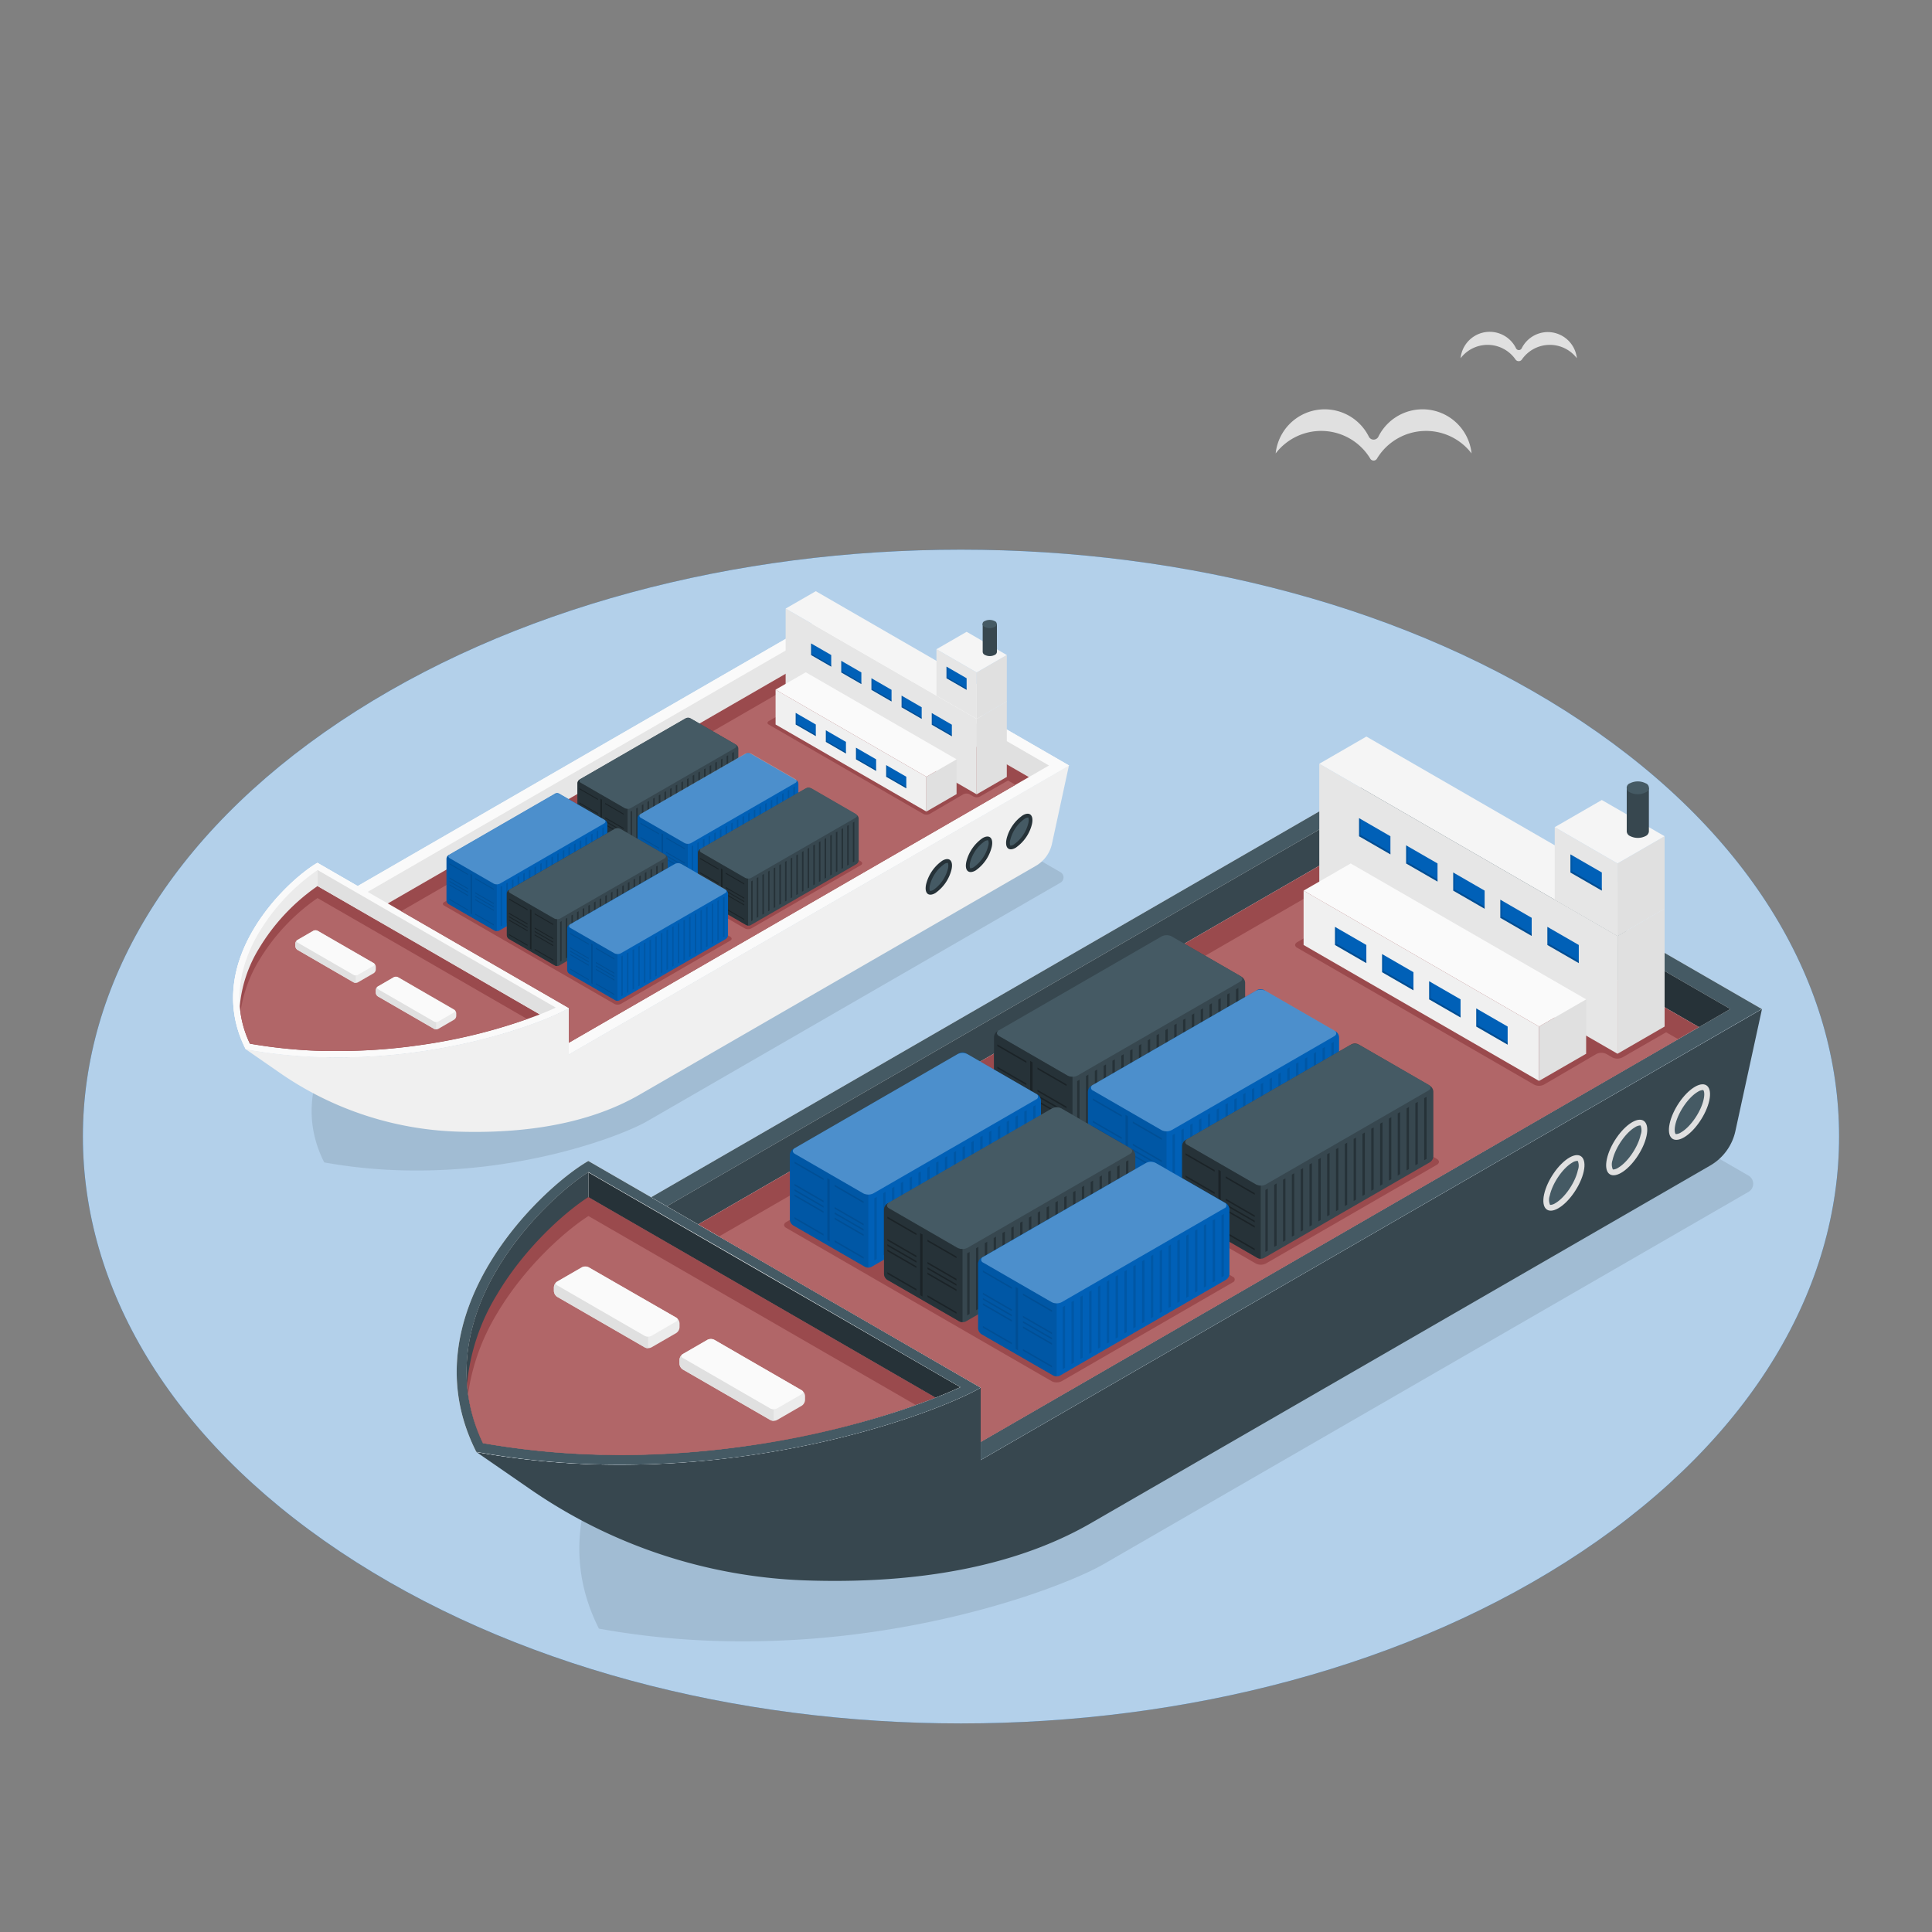 <svg xmlns="http://www.w3.org/2000/svg" viewBox="0 0 500 500"><rect x="0" y="0" width="500" height="500" fill="#808080" stroke="none"/><g id="freepik--Floor--inject-107"><path d="M88,401.54c88.75,59.31,232.64,59.31,321.39,0s88.75-155.49,0-214.8-232.64-59.32-321.39,0S-.71,342.22,88,401.54Z" style="fill:#0060B7"></path><path d="M88,401.54c88.75,59.31,232.64,59.31,321.39,0s88.75-155.49,0-214.8-232.64-59.32-321.39,0S-.71,342.22,88,401.54Z" style="fill:#fff;opacity:0.7"></path></g><g id="freepik--Shadows--inject-107"><path id="freepik--Shadow--inject-107" d="M167.51,290.16c-4.64,2.68-19.18,8.52-38.63,11.27a149.23,149.23,0,0,1-24.42,1.46,132.48,132.48,0,0,1-20.55-2.06C72.35,278,94.66,257.11,102.47,252.61l109.28-63.09,62.72,36.21a1.56,1.56,0,0,1,0,2.69Z" style="opacity:0.1"></path><path id="freepik--shadow--inject-107" d="M285.53,404.85c-7.25,4.17-29.95,13.29-60.32,17.59a233.06,233.06,0,0,1-38.12,2.28A206.62,206.62,0,0,1,155,421.49c-18-35.58,16.78-68.25,29-75.27l170.6-98.5,97.92,56.53a2.43,2.43,0,0,1,0,4.2Z" style="opacity:0.1"></path></g><g id="freepik--Ships--inject-107"><path d="M427.52,277.55,253.81,377.85V359.09c-7.25,4.18-29.95,13.29-60.32,17.59A232,232,0,0,1,155.37,379a206.58,206.58,0,0,1-32.08-3.22L137,385.25A133.42,133.42,0,0,0,208.27,409c35.86,1.24,59.08-6.18,74-14.78l160.33-92.58a13.68,13.68,0,0,0,6.52-8.93L456,261.13Z" style="fill:#37474f"></path><path d="M432.11,290.77c.78-3.61,3.71-7.88,6.55-9.52s4.49,0,3.7,3.58-3.71,7.88-6.54,9.52S431.32,294.39,432.11,290.77Z" style="fill:#e0e0e0"></path><path d="M433.83,293.5c-.15,0-.18,0-.2-.07-.17-.2-.36-.92-.06-2.34.7-3.2,3.37-7.11,5.84-8.54a2.59,2.59,0,0,1,1.24-.44c.14,0,.17,0,.19.06.17.21.37.93.06,2.35-.69,3.19-3.37,7.1-5.84,8.53A2.64,2.64,0,0,1,433.83,293.5Z" style="fill:#455a64"></path><path d="M415.86,299.94c.78-3.62,3.72-7.88,6.55-9.52s4.49,0,3.71,3.58-3.72,7.88-6.55,9.52S415.07,303.55,415.86,299.94Z" style="fill:#e0e0e0"></path><path d="M417.58,302.66c-.15,0-.18,0-.2-.06a3.33,3.33,0,0,1-.06-2.35c.7-3.19,3.37-7.1,5.84-8.53a2.7,2.7,0,0,1,1.24-.45c.15,0,.17,0,.2.07a3.25,3.25,0,0,1,0,2.34c-.69,3.2-3.37,7.11-5.83,8.54A2.62,2.62,0,0,1,417.58,302.66Z" style="fill:#455a64"></path><path d="M399.61,309.1c.79-3.62,3.72-7.88,6.55-9.52s4.49,0,3.71,3.58-3.72,7.88-6.55,9.52S398.83,312.72,399.61,309.1Z" style="fill:#e0e0e0"></path><path d="M401.33,311.82c-.15,0-.17,0-.2-.06a3.26,3.26,0,0,1-.05-2.34c.69-3.2,3.36-7.11,5.83-8.54a2.62,2.62,0,0,1,1.24-.44c.15,0,.18,0,.2.06a3.26,3.26,0,0,1,0,2.34c-.69,3.2-3.36,7.11-5.83,8.54A2.62,2.62,0,0,1,401.33,311.82Z" style="fill:#455a64"></path><path d="M253.81,359.09c-7.25,4.18-29.95,13.29-60.32,17.59A232,232,0,0,1,155.37,379a206.58,206.58,0,0,1-32.08-3.22c-18-35.58,16.78-68.25,29-75.28l44.68,25.79,31.57,18.23Z" style="fill:#fafafa"></path><path d="M248.57,359c-1.75.82-3.91,1.75-6.45,2.75l-89.83-51.86v-6.47Z" style="fill:#263238"></path><path d="M228.51,344.48l-31.57-18.23-44.68-25.79c-12.19,7-47,39.7-29,75.28A206.58,206.58,0,0,0,155.37,379a232,232,0,0,0,38.12-2.28c30.37-4.3,53.07-13.41,60.32-17.59ZM193.14,374.2a231.61,231.61,0,0,1-32.4,2.32q-2.64,0-5.31-.06a205.73,205.73,0,0,1-30.45-3c-8.41-17.7-2.73-34.1,3.61-44.84,7.17-12.13,17.62-21.4,23.7-25.29l43.4,25L248.57,359C239.59,363.13,220,370.4,193.14,374.2Z" style="fill:#fafafa"></path><path d="M228.51,344.48l-31.57-18.23-44.68-25.79c-12.19,7-47,39.7-29,75.28A206.58,206.58,0,0,0,155.37,379a232,232,0,0,0,38.12-2.28c30.37-4.3,53.07-13.41,60.32-17.59ZM193.14,374.2a231.61,231.61,0,0,1-32.4,2.32q-2.64,0-5.31-.06a205.73,205.73,0,0,1-30.45-3c-8.41-17.7-2.73-34.1,3.61-44.84,7.17-12.13,17.62-21.4,23.7-25.29l43.4,25L248.57,359C239.59,363.13,220,370.4,193.14,374.2Z" style="fill:#455a64"></path><path d="M242.12,361.7a219.92,219.92,0,0,1-49,12.5,231.63,231.63,0,0,1-32.4,2.33c-1.76,0-3.53,0-5.31-.07a204.39,204.39,0,0,1-30.45-3,42.75,42.75,0,0,1-4.1-15.17c-.91-11.69,3.23-22.09,7.71-29.66,7.17-12.14,17.62-21.41,23.7-25.3v6.47Z" style="fill:#37474f"></path><path d="M242.12,361.7a219.92,219.92,0,0,1-49,12.5,231.63,231.63,0,0,1-32.4,2.33c-1.76,0-3.53,0-5.31-.07a204.39,204.39,0,0,1-30.45-3,42.75,42.75,0,0,1-4.1-15.17,54,54,0,0,1,7.71-23.19c7.17-12.14,17.62-21.4,23.7-25.3l43.4,25.05Z" style="fill:#9a4a4d"></path><path d="M152.29,314.7c-6.08,3.9-16.53,13.16-23.7,25.3a55.2,55.2,0,0,0-7.45,20.71A43.27,43.27,0,0,0,125,373.5a204.39,204.39,0,0,0,30.45,3c1.78,0,3.55.07,5.31.07a231.63,231.63,0,0,0,32.4-2.33A226.81,226.81,0,0,0,237,363.61l-41.33-23.86Z" style="fill:#b16668"></path><path d="M143.35,334.14v-1a1.92,1.92,0,0,1,.87-1.5l6.39-3.69a2,2,0,0,1,1.73,0L175,341a1.89,1.89,0,0,1,.87,1.5v1A1.92,1.92,0,0,1,175,345l-6.39,3.69a1.89,1.89,0,0,1-1.73,0l-22.64-13.07A1.92,1.92,0,0,1,143.35,334.14Z" style="fill:#ebebeb"></path><path d="M167.72,345.92v3a1.74,1.74,0,0,1-.86-.21l-22.64-13.07a1.91,1.91,0,0,1-.87-1.5v-1a2,2,0,0,1,.71-1.39c-.31.28-.26.65.16.89l22.64,13.07A1.71,1.71,0,0,0,167.72,345.92Z" style="fill:#e0e0e0"></path><path d="M144.22,332.64l22.64,13.08a2,2,0,0,0,1.73,0L175,342c.48-.28.48-.73,0-1L152.34,328a2,2,0,0,0-1.73,0l-6.39,3.69C143.74,331.92,143.74,332.37,144.22,332.64Z" style="fill:#fafafa"></path><path d="M175.85,352.92v-1a1.92,1.92,0,0,1,.87-1.5l6.39-3.69a2,2,0,0,1,1.73,0l22.64,13.08a1.89,1.89,0,0,1,.87,1.5v1a1.92,1.92,0,0,1-.87,1.5l-6.39,3.69a1.89,1.89,0,0,1-1.73,0l-22.64-13.07A1.92,1.92,0,0,1,175.85,352.92Z" style="fill:#ebebeb"></path><path d="M200.22,364.7v3a1.74,1.74,0,0,1-.86-.21l-22.64-13.07a1.91,1.91,0,0,1-.87-1.5v-1a2,2,0,0,1,.71-1.39c-.31.28-.26.65.16.89l22.64,13.07A1.71,1.71,0,0,0,200.22,364.7Z" style="fill:#e0e0e0"></path><path d="M176.72,351.42l22.64,13.08a2,2,0,0,0,1.73,0l6.39-3.69c.48-.28.48-.73,0-1l-22.64-13.08a2,2,0,0,0-1.73,0l-6.39,3.69C176.24,350.7,176.24,351.15,176.72,351.42Z" style="fill:#fafafa"></path><polygon points="168.51 309.84 253.81 359.09 253.81 377.85 455.95 261.13 354.39 202.5 168.51 309.84" style="fill:#fafafa"></polygon><polygon points="253.81 373.16 447.82 261.13 354.4 207.19 172.57 312.18 168.51 309.84 354.39 202.5 455.95 261.13 253.81 377.85 253.81 373.16" style="fill:#455a64"></polygon><polygon points="354.4 207.19 354.39 216.57 439.7 265.82 447.82 261.13 354.4 207.19" style="fill:#263238"></polygon><polygon points="172.57 312.18 180.69 316.87 354.39 216.57 354.4 207.19 172.57 312.18" style="fill:#37474f"></polygon><polygon points="180.69 316.87 354.39 216.57 439.7 265.82 253.81 373.16 253.81 359.09 180.69 316.87" style="fill:#9a4a4d"></polygon><polygon points="186.09 319.99 253.81 359.09 253.81 373.16 434.3 268.94 354.39 222.81 186.09 319.99" style="fill:#b16668"></polygon><path d="M335.76,245.31,397,280.69a2.82,2.82,0,0,0,2.59,0l13.55-7.92a2.85,2.85,0,0,1,2.59,0l1.54.89a2.87,2.87,0,0,0,2.6,0l13.68-7.87c.72-.41.72-1.08,0-1.5L363,223.55a2.88,2.88,0,0,0-2.59,0l-17.7,10.24c-.72.41-.72,1.08,0,1.5l2.58,1.51c.72.41.72,1.08,0,1.5l-9.55,5.51C335,244.23,335,244.9,335.76,245.31Z" style="fill:#9a4a4d"></path><path d="M203.47,317.78l68.7,39.67a2.82,2.82,0,0,0,2.59,0L319,331.89a.79.79,0,0,0,0-1.5l-68.7-39.67a2.9,2.9,0,0,0-2.6,0l-44.26,25.56C202.75,316.7,202.75,317.37,203.47,317.78Z" style="fill:#9a4a4d"></path><path d="M256.27,287.3,325,327a2.9,2.9,0,0,0,2.6,0l44.26-25.56c.72-.42.72-1.09,0-1.5l-68.7-39.67a2.84,2.84,0,0,0-2.6,0L256.27,285.8C255.55,286.21,255.55,286.88,256.27,287.3Z" style="fill:#9a4a4d"></path><path d="M276.69,297.37l-18.58-10.72a1.91,1.91,0,0,1-.86-1.5V268.38a1.91,1.91,0,0,1,.86-1.5l42.95-24.79a1.89,1.89,0,0,1,1.73,0l18.58,10.72a1.92,1.92,0,0,1,.87,1.5v16.76a1.89,1.89,0,0,1-.87,1.5l-42.95,24.8A1.89,1.89,0,0,1,276.69,297.37Z" style="fill:#37474f"></path><path d="M258.54,268.13l17.72,10.23a2.88,2.88,0,0,0,2.59,0l42.09-24.3c.72-.41.72-1.08,0-1.5l-17.71-10.22a2.84,2.84,0,0,0-2.6,0l-42.09,24.29A.79.79,0,0,0,258.54,268.13Z" style="fill:#455a64"></path><path d="M277.56,278.67v18.91a1.75,1.75,0,0,1-.87-.21l-18.58-10.72a1.91,1.91,0,0,1-.86-1.5V268.39a1.88,1.88,0,0,1,.86-1.5l.36-.21c-.64.41-.62,1.05.07,1.45l17.72,10.23A2.6,2.6,0,0,0,277.56,278.67Z" style="fill:#263238"></path><polygon points="278.77 279.79 279.39 279.43 279.39 295.49 278.77 295.85 278.77 279.79" style="fill:#263238"></polygon><polygon points="281.05 278.47 281.67 278.11 281.67 294.18 281.05 294.53 281.05 278.47" style="fill:#263238"></polygon><polygon points="283.34 277.15 283.96 276.79 283.96 292.86 283.34 293.21 283.34 277.15" style="fill:#263238"></polygon><polygon points="285.62 275.83 286.24 275.47 286.24 291.54 285.62 291.89 285.62 275.83" style="fill:#263238"></polygon><polygon points="287.9 274.51 288.52 274.15 288.52 290.22 287.9 290.57 287.9 274.51" style="fill:#263238"></polygon><polygon points="290.19 273.19 290.81 272.83 290.81 288.9 290.19 289.26 290.19 273.19" style="fill:#263238"></polygon><polygon points="292.47 271.87 293.09 271.52 293.09 287.58 292.47 287.94 292.47 271.87" style="fill:#263238"></polygon><polygon points="294.75 270.56 295.37 270.2 295.37 286.26 294.75 286.62 294.75 270.56" style="fill:#263238"></polygon><polygon points="297.04 269.24 297.66 268.88 297.66 284.94 297.04 285.3 297.04 269.24" style="fill:#263238"></polygon><polygon points="299.32 267.92 299.94 267.56 299.94 283.62 299.32 283.98 299.32 267.92" style="fill:#263238"></polygon><polygon points="301.6 266.6 302.22 266.24 302.22 282.3 301.6 282.66 301.6 266.6" style="fill:#263238"></polygon><polygon points="303.89 265.28 304.51 264.92 304.51 280.98 303.89 281.34 303.89 265.28" style="fill:#263238"></polygon><polygon points="306.17 263.96 306.79 263.6 306.79 279.66 306.17 280.02 306.17 263.96" style="fill:#263238"></polygon><polygon points="308.45 262.64 309.07 262.28 309.07 278.34 308.45 278.7 308.45 262.64" style="fill:#263238"></polygon><polygon points="310.74 261.32 311.36 260.96 311.36 277.02 310.74 277.38 310.74 261.32" style="fill:#263238"></polygon><polygon points="313.02 260 313.64 259.64 313.64 275.7 313.02 276.06 313.02 260" style="fill:#263238"></polygon><polygon points="315.3 258.68 315.92 258.32 315.92 274.38 315.3 274.74 315.3 258.68" style="fill:#263238"></polygon><polygon points="317.59 257.36 318.21 257 318.21 273.07 317.59 273.42 317.59 257.36" style="fill:#263238"></polygon><polygon points="319.87 256.04 320.49 255.68 320.49 271.75 319.87 272.11 319.87 256.04" style="fill:#263238"></polygon><polygon points="267.22 274.92 266.6 274.56 266.6 290.63 267.22 290.98 267.22 274.92" style="opacity:0.3"></polygon><polygon points="268.49 276.7 276.01 281.05 276.01 280.62 268.49 276.27 268.49 276.7" style="opacity:0.3"></polygon><polygon points="268.49 291.07 276.01 295.42 276.01 294.99 268.49 290.64 268.49 291.07" style="opacity:0.3"></polygon><polygon points="268.49 282.47 276.01 286.81 276.01 286.38 268.49 282.04 268.49 282.47" style="opacity:0.3"></polygon><polygon points="268.49 283.84 276.01 288.18 276.01 287.75 268.49 283.41 268.49 283.84" style="opacity:0.3"></polygon><polygon points="268.49 285.21 276.01 289.55 276.01 289.12 268.49 284.78 268.49 285.21" style="opacity:0.3"></polygon><polygon points="258.11 270.73 265.63 275.07 265.63 274.64 258.11 270.3 258.11 270.73" style="opacity:0.3"></polygon><polygon points="258.11 285.1 265.63 289.44 265.63 289.01 258.11 284.67 258.11 285.1" style="opacity:0.3"></polygon><polygon points="258.11 276.49 265.63 280.83 265.63 280.4 258.11 276.06 258.11 276.49" style="opacity:0.3"></polygon><polygon points="258.11 277.86 265.63 282.21 265.63 281.77 258.11 277.43 258.11 277.86" style="opacity:0.3"></polygon><polygon points="258.11 279.24 265.63 283.58 265.63 283.15 258.11 278.81 258.11 279.24" style="opacity:0.3"></polygon><path d="M301,311.49l-18.58-10.73a1.9,1.9,0,0,1-.86-1.5V282.5a1.94,1.94,0,0,1,.86-1.5l42.95-24.8a2,2,0,0,1,1.74,0l18.57,10.73a1.91,1.91,0,0,1,.87,1.5v16.76a1.92,1.92,0,0,1-.87,1.5l-42.95,24.8A2,2,0,0,1,301,311.49Z" style="fill:#0060B7"></path><path d="M282.89,282.25l17.71,10.23a2.9,2.9,0,0,0,2.6,0l42.08-24.3c.72-.42.72-1.09,0-1.5l-17.71-10.23a2.9,2.9,0,0,0-2.6,0l-42.08,24.3A.79.79,0,0,0,282.89,282.25Z" style="fill:#fff;opacity:0.3"></path><path d="M301.9,292.78v18.91a1.65,1.65,0,0,1-.87-.21l-18.58-10.71a1.93,1.93,0,0,1-.86-1.5V282.51a1.87,1.87,0,0,1,.86-1.5l.36-.21c-.64.41-.62,1.05.07,1.44l17.72,10.24A2.6,2.6,0,0,0,301.9,292.78Z" style="opacity:0.1"></path><polygon points="303.45 293.75 304.07 293.39 304.07 309.45 303.45 309.81 303.45 293.75" style="opacity:0.1"></polygon><polygon points="305.74 292.43 306.36 292.07 306.36 308.13 305.74 308.49 305.74 292.43" style="opacity:0.1"></polygon><polygon points="308.02 291.11 308.64 290.75 308.64 306.82 308.02 307.17 308.02 291.11" style="opacity:0.1"></polygon><polygon points="310.3 289.79 310.92 289.43 310.92 305.5 310.3 305.86 310.3 289.79" style="opacity:0.1"></polygon><polygon points="312.59 288.47 313.21 288.11 313.21 304.18 312.59 304.54 312.59 288.47" style="opacity:0.1"></polygon><polygon points="314.87 287.15 315.49 286.8 315.49 302.86 314.87 303.22 314.87 287.15" style="opacity:0.1"></polygon><polygon points="317.15 285.83 317.77 285.48 317.77 301.54 317.15 301.9 317.15 285.83" style="opacity:0.1"></polygon><polygon points="319.44 284.51 320.06 284.16 320.06 300.22 319.44 300.58 319.44 284.51" style="opacity:0.1"></polygon><polygon points="321.72 283.2 322.34 282.84 322.34 298.9 321.72 299.26 321.72 283.2" style="opacity:0.1"></polygon><polygon points="324 281.88 324.62 281.52 324.62 297.58 324 297.94 324 281.88" style="opacity:0.1"></polygon><polygon points="326.29 280.56 326.91 280.2 326.91 296.26 326.29 296.62 326.29 280.56" style="opacity:0.1"></polygon><polygon points="328.57 279.24 329.19 278.88 329.19 294.94 328.57 295.3 328.57 279.24" style="opacity:0.1"></polygon><polygon points="330.85 277.92 331.47 277.56 331.47 293.62 330.85 293.98 330.85 277.92" style="opacity:0.1"></polygon><polygon points="333.14 276.6 333.76 276.24 333.76 292.3 333.14 292.66 333.14 276.6" style="opacity:0.1"></polygon><polygon points="335.42 275.28 336.04 274.92 336.04 290.98 335.42 291.34 335.42 275.28" style="opacity:0.1"></polygon><polygon points="337.7 273.96 338.32 273.6 338.32 289.67 337.7 290.02 337.7 273.96" style="opacity:0.1"></polygon><polygon points="339.99 272.64 340.61 272.28 340.61 288.35 339.99 288.7 339.99 272.64" style="opacity:0.1"></polygon><polygon points="342.27 271.32 342.89 270.96 342.89 287.03 342.27 287.38 342.27 271.32" style="opacity:0.1"></polygon><polygon points="344.55 270 345.17 269.64 345.17 285.71 344.55 286.06 344.55 270" style="opacity:0.1"></polygon><polygon points="291.9 288.88 291.28 288.52 291.28 304.59 291.9 304.94 291.9 288.88" style="opacity:0.1"></polygon><polygon points="293.17 290.66 300.69 295.01 300.69 294.57 293.17 290.23 293.17 290.66" style="opacity:0.1"></polygon><polygon points="293.17 305.04 300.69 309.38 300.69 308.95 293.17 304.61 293.17 305.04" style="opacity:0.1"></polygon><polygon points="293.17 296.43 300.69 300.77 300.69 300.34 293.17 296 293.17 296.43" style="opacity:0.1"></polygon><polygon points="293.17 297.8 300.69 302.14 300.69 301.71 293.17 297.37 293.17 297.8" style="opacity:0.1"></polygon><polygon points="293.17 299.17 300.69 303.51 300.69 303.08 293.17 298.74 293.17 299.17" style="opacity:0.1"></polygon><polygon points="282.79 284.69 290.31 289.03 290.31 288.6 282.79 284.26 282.79 284.69" style="opacity:0.1"></polygon><polygon points="282.79 299.06 290.31 303.4 290.31 302.97 282.79 298.63 282.79 299.06" style="opacity:0.1"></polygon><polygon points="282.79 290.45 290.31 294.79 290.31 294.36 282.79 290.02 282.79 290.45" style="opacity:0.1"></polygon><polygon points="282.79 291.82 290.31 296.17 290.31 295.74 282.79 291.39 282.79 291.82" style="opacity:0.1"></polygon><polygon points="282.79 293.2 290.31 297.54 290.31 297.11 282.79 292.77 282.79 293.2" style="opacity:0.1"></polygon><path d="M325.4,325.53l-18.57-10.72a1.92,1.92,0,0,1-.87-1.5V296.55a1.89,1.89,0,0,1,.87-1.5l42.95-24.8a1.89,1.89,0,0,1,1.73,0L370.09,281a1.94,1.94,0,0,1,.86,1.5v16.77a1.91,1.91,0,0,1-.86,1.5l-42.95,24.79A1.91,1.91,0,0,1,325.4,325.53Z" style="fill:#37474f"></path><path d="M307.26,296.3,325,306.52a2.84,2.84,0,0,0,2.6,0l42.08-24.3c.72-.41.72-1.08,0-1.5L351.94,270.5a2.84,2.84,0,0,0-2.6,0l-42.08,24.3C306.54,295.21,306.54,295.88,307.26,296.3Z" style="fill:#455a64"></path><path d="M326.27,306.83v18.91a1.75,1.75,0,0,1-.87-.21l-18.58-10.72a1.91,1.91,0,0,1-.86-1.5V296.55a1.88,1.88,0,0,1,.86-1.5l.36-.21c-.64.41-.62,1.05.07,1.45L325,306.52A2.6,2.6,0,0,0,326.27,306.83Z" style="fill:#263238"></path><polygon points="327.48 307.95 328.1 307.59 328.1 323.65 327.48 324.01 327.48 307.95" style="fill:#263238"></polygon><polygon points="329.77 306.63 330.39 306.27 330.39 322.34 329.77 322.69 329.77 306.63" style="fill:#263238"></polygon><polygon points="332.05 305.31 332.67 304.95 332.67 321.02 332.05 321.38 332.05 305.31" style="fill:#263238"></polygon><polygon points="334.33 303.99 334.95 303.63 334.95 319.7 334.33 320.06 334.33 303.99" style="fill:#263238"></polygon><polygon points="336.62 302.67 337.24 302.31 337.24 318.38 336.62 318.74 336.62 302.67" style="fill:#263238"></polygon><polygon points="338.9 301.35 339.52 301 339.52 317.06 338.9 317.42 338.9 301.35" style="fill:#263238"></polygon><polygon points="341.18 300.04 341.81 299.68 341.8 315.74 341.18 316.1 341.18 300.04" style="fill:#263238"></polygon><polygon points="343.47 298.72 344.09 298.36 344.09 314.42 343.47 314.78 343.47 298.72" style="fill:#263238"></polygon><polygon points="345.75 297.4 346.37 297.04 346.37 313.1 345.75 313.46 345.75 297.4" style="fill:#263238"></polygon><polygon points="348.03 296.08 348.65 295.72 348.65 311.78 348.03 312.14 348.03 296.08" style="fill:#263238"></polygon><polygon points="350.32 294.76 350.94 294.4 350.94 310.46 350.32 310.82 350.32 294.76" style="fill:#263238"></polygon><polygon points="352.6 293.44 353.22 293.08 353.22 309.14 352.6 309.5 352.6 293.44" style="fill:#263238"></polygon><polygon points="354.88 292.12 355.5 291.76 355.5 307.82 354.88 308.18 354.88 292.12" style="fill:#263238"></polygon><polygon points="357.17 290.8 357.79 290.44 357.79 306.5 357.17 306.86 357.17 290.8" style="fill:#263238"></polygon><polygon points="359.45 289.48 360.07 289.12 360.07 305.19 359.45 305.54 359.45 289.48" style="fill:#263238"></polygon><polygon points="361.73 288.16 362.35 287.8 362.35 303.87 361.73 304.22 361.73 288.16" style="fill:#263238"></polygon><polygon points="364.02 286.84 364.64 286.48 364.64 302.55 364.02 302.9 364.02 286.84" style="fill:#263238"></polygon><polygon points="366.3 285.52 366.92 285.16 366.92 301.23 366.3 301.58 366.3 285.52" style="fill:#263238"></polygon><polygon points="368.58 284.2 369.2 283.85 369.2 299.91 368.58 300.27 368.58 284.2" style="fill:#263238"></polygon><polygon points="315.93 303.08 315.31 302.72 315.31 318.79 315.93 319.14 315.93 303.08" style="opacity:0.3"></polygon><polygon points="317.2 304.87 324.72 309.21 324.72 308.78 317.2 304.44 317.2 304.87" style="opacity:0.3"></polygon><polygon points="317.2 319.24 324.72 323.58 324.72 323.15 317.2 318.81 317.2 319.24" style="opacity:0.3"></polygon><polygon points="317.2 310.63 324.72 314.97 324.72 314.54 317.2 310.2 317.2 310.63" style="opacity:0.3"></polygon><polygon points="317.2 312 324.72 316.34 324.72 315.91 317.2 311.57 317.2 312" style="opacity:0.3"></polygon><polygon points="317.2 313.37 324.72 317.71 324.72 317.28 317.2 312.94 317.2 313.37" style="opacity:0.3"></polygon><polygon points="306.82 298.89 314.34 303.23 314.34 302.8 306.82 298.46 306.82 298.89" style="opacity:0.3"></polygon><polygon points="306.82 313.26 314.34 317.6 314.34 317.17 306.82 312.83 306.82 313.26" style="opacity:0.3"></polygon><polygon points="306.82 304.65 314.34 309 314.34 308.56 306.82 304.22 306.82 304.65" style="opacity:0.3"></polygon><polygon points="306.82 306.02 314.34 310.37 314.34 309.94 306.82 305.6 306.82 306.02" style="opacity:0.3"></polygon><polygon points="306.82 307.4 314.34 311.74 314.34 311.31 306.82 306.97 306.82 307.4" style="opacity:0.3"></polygon><path d="M223.85,327.86l-18.57-10.73a1.89,1.89,0,0,1-.87-1.5V298.87a1.92,1.92,0,0,1,.87-1.5l42.95-24.8a2,2,0,0,1,1.73,0l18.58,10.73a1.94,1.94,0,0,1,.86,1.5v16.76a1.9,1.9,0,0,1-.86,1.5l-43,24.8A1.91,1.91,0,0,1,223.85,327.86Z" style="fill:#0060B7"></path><path d="M205.71,298.62l17.71,10.23a2.9,2.9,0,0,0,2.6,0l42.08-24.3a.79.79,0,0,0,0-1.5l-17.71-10.23a2.9,2.9,0,0,0-2.6,0l-42.08,24.3C205,297.54,205,298.21,205.71,298.62Z" style="fill:#fff;opacity:0.3"></path><path d="M224.72,309.16v18.91a1.75,1.75,0,0,1-.87-.21l-18.58-10.72a1.91,1.91,0,0,1-.86-1.5V298.88a1.88,1.88,0,0,1,.86-1.5l.36-.21c-.64.41-.62,1.05.07,1.45l17.72,10.23A2.6,2.6,0,0,0,224.72,309.16Z" style="opacity:0.1"></path><polygon points="226.28 310.12 226.9 309.76 226.9 325.83 226.28 326.19 226.28 310.12" style="opacity:0.1"></polygon><polygon points="228.56 308.8 229.18 308.44 229.18 324.51 228.56 324.87 228.56 308.8" style="opacity:0.1"></polygon><polygon points="230.84 307.48 231.46 307.13 231.46 323.19 230.84 323.55 230.84 307.48" style="opacity:0.1"></polygon><polygon points="233.13 306.17 233.75 305.81 233.75 321.87 233.13 322.23 233.13 306.17" style="opacity:0.1"></polygon><polygon points="235.41 304.85 236.03 304.49 236.03 320.55 235.41 320.91 235.41 304.85" style="opacity:0.1"></polygon><polygon points="237.69 303.53 238.31 303.17 238.31 319.23 237.69 319.59 237.69 303.53" style="opacity:0.1"></polygon><polygon points="239.98 302.21 240.6 301.85 240.6 317.91 239.98 318.27 239.98 302.21" style="opacity:0.1"></polygon><polygon points="242.26 300.89 242.88 300.53 242.88 316.59 242.26 316.95 242.26 300.89" style="opacity:0.1"></polygon><polygon points="244.54 299.57 245.16 299.21 245.16 315.27 244.54 315.63 244.54 299.57" style="opacity:0.1"></polygon><polygon points="246.83 298.25 247.45 297.89 247.45 313.95 246.83 314.31 246.83 298.25" style="opacity:0.1"></polygon><polygon points="249.11 296.93 249.73 296.57 249.73 312.63 249.11 312.99 249.11 296.93" style="opacity:0.1"></polygon><polygon points="251.39 295.61 252.01 295.25 252.01 311.31 251.39 311.67 251.39 295.61" style="opacity:0.1"></polygon><polygon points="253.68 294.29 254.3 293.93 254.3 310 253.68 310.35 253.68 294.29" style="opacity:0.1"></polygon><polygon points="255.96 292.97 256.58 292.61 256.58 308.68 255.96 309.03 255.96 292.97" style="opacity:0.1"></polygon><polygon points="258.24 291.65 258.86 291.29 258.86 307.36 258.24 307.71 258.24 291.65" style="opacity:0.1"></polygon><polygon points="260.53 290.33 261.15 289.98 261.15 306.04 260.53 306.39 260.53 290.33" style="opacity:0.1"></polygon><polygon points="262.81 289.01 263.43 288.65 263.43 304.72 262.81 305.08 262.81 289.01" style="opacity:0.1"></polygon><polygon points="265.09 287.69 265.71 287.34 265.71 303.4 265.09 303.76 265.09 287.69" style="opacity:0.1"></polygon><polygon points="267.38 286.38 268 286.02 268 302.08 267.38 302.44 267.38 286.38" style="opacity:0.1"></polygon><polygon points="214.72 305.25 214.1 304.9 214.1 320.96 214.72 321.32 214.72 305.25" style="opacity:0.1"></polygon><polygon points="215.99 307.04 223.51 311.38 223.51 310.95 215.99 306.61 215.99 307.04" style="opacity:0.1"></polygon><polygon points="215.99 321.41 223.51 325.75 223.51 325.32 215.99 320.98 215.99 321.41" style="opacity:0.1"></polygon><polygon points="215.99 312.8 223.51 317.14 223.51 316.71 215.99 312.37 215.99 312.8" style="opacity:0.1"></polygon><polygon points="215.99 314.17 223.51 318.51 223.51 318.08 215.99 313.74 215.99 314.17" style="opacity:0.1"></polygon><polygon points="215.99 315.54 223.51 319.88 223.51 319.45 215.99 315.11 215.99 315.54" style="opacity:0.1"></polygon><polygon points="205.62 301.06 213.14 305.4 213.14 304.97 205.62 300.63 205.62 301.06" style="opacity:0.1"></polygon><polygon points="205.62 315.43 213.14 319.78 213.14 319.35 205.62 315 205.62 315.43" style="opacity:0.1"></polygon><polygon points="205.62 306.82 213.14 311.17 213.14 310.74 205.62 306.39 205.62 306.82" style="opacity:0.1"></polygon><polygon points="205.62 308.2 213.14 312.54 213.14 312.11 205.62 307.77 205.62 308.2" style="opacity:0.1"></polygon><polygon points="205.62 309.57 213.14 313.91 213.14 313.48 205.62 309.14 205.62 309.57" style="opacity:0.1"></polygon><path d="M248.23,341.94l-18.58-10.73a1.89,1.89,0,0,1-.87-1.5V313a1.92,1.92,0,0,1,.87-1.5l43-24.79a1.89,1.89,0,0,1,1.73,0l18.58,10.72a1.91,1.91,0,0,1,.86,1.5v16.76a1.88,1.88,0,0,1-.86,1.5l-43,24.8A1.89,1.89,0,0,1,248.23,341.94Z" style="fill:#37474f"></path><path d="M230.08,312.7l17.71,10.23a2.9,2.9,0,0,0,2.6,0l42.08-24.3c.72-.41.72-1.08,0-1.5l-17.71-10.22a2.82,2.82,0,0,0-2.59,0L230.08,311.2C229.36,311.62,229.36,312.29,230.08,312.7Z" style="fill:#455a64"></path><path d="M249.1,323.24v18.91a1.75,1.75,0,0,1-.87-.21l-18.58-10.72a1.91,1.91,0,0,1-.86-1.5V313a1.88,1.88,0,0,1,.86-1.5l.36-.21c-.64.41-.62,1.05.07,1.45l17.72,10.23A2.6,2.6,0,0,0,249.1,323.24Z" style="fill:#263238"></path><polygon points="250.31 324.36 250.93 324 250.93 340.06 250.31 340.42 250.31 324.36" style="fill:#263238"></polygon><polygon points="252.59 323.04 253.21 322.68 253.21 338.74 252.59 339.1 252.59 323.04" style="fill:#263238"></polygon><polygon points="254.87 321.72 255.49 321.36 255.49 337.42 254.87 337.78 254.87 321.72" style="fill:#263238"></polygon><polygon points="257.16 320.4 257.78 320.04 257.77 336.11 257.16 336.46 257.16 320.4" style="fill:#263238"></polygon><polygon points="259.44 319.08 260.06 318.72 260.06 334.79 259.44 335.14 259.44 319.08" style="fill:#263238"></polygon><polygon points="261.72 317.76 262.34 317.4 262.34 333.47 261.72 333.82 261.72 317.76" style="fill:#263238"></polygon><polygon points="264 316.44 264.63 316.08 264.63 332.15 264.01 332.5 264 316.44" style="fill:#263238"></polygon><polygon points="266.29 315.12 266.91 314.76 266.91 330.83 266.29 331.19 266.29 315.12" style="fill:#263238"></polygon><polygon points="268.57 313.8 269.19 313.45 269.19 329.51 268.57 329.87 268.57 313.8" style="fill:#263238"></polygon><polygon points="270.86 312.49 271.48 312.13 271.48 328.19 270.86 328.55 270.86 312.49" style="fill:#263238"></polygon><polygon points="273.14 311.17 273.76 310.81 273.76 326.87 273.14 327.23 273.14 311.17" style="fill:#263238"></polygon><polygon points="275.42 309.85 276.04 309.49 276.04 325.55 275.42 325.91 275.42 309.85" style="fill:#263238"></polygon><polygon points="277.71 308.53 278.33 308.17 278.33 324.23 277.71 324.59 277.71 308.53" style="fill:#263238"></polygon><polygon points="279.99 307.21 280.61 306.85 280.61 322.91 279.99 323.27 279.99 307.21" style="fill:#263238"></polygon><polygon points="282.27 305.89 282.89 305.53 282.89 321.59 282.27 321.95 282.27 305.89" style="fill:#263238"></polygon><polygon points="284.56 304.57 285.18 304.21 285.18 320.27 284.56 320.63 284.56 304.57" style="fill:#263238"></polygon><polygon points="286.84 303.25 287.46 302.89 287.46 318.95 286.84 319.31 286.84 303.25" style="fill:#263238"></polygon><polygon points="289.12 301.93 289.74 301.57 289.74 317.63 289.12 317.99 289.12 301.93" style="fill:#263238"></polygon><polygon points="291.41 300.61 292.03 300.25 292.02 316.31 291.41 316.67 291.41 300.61" style="fill:#263238"></polygon><polygon points="238.75 319.49 238.13 319.13 238.13 335.19 238.75 335.55 238.75 319.49" style="opacity:0.3"></polygon><polygon points="240.02 321.27 247.54 325.61 247.54 325.18 240.02 320.84 240.02 321.27" style="opacity:0.3"></polygon><polygon points="240.02 335.64 247.54 339.99 247.54 339.56 240.02 335.21 240.02 335.64" style="opacity:0.3"></polygon><polygon points="240.02 327.04 247.54 331.38 247.54 330.95 240.02 326.6 240.02 327.04" style="opacity:0.3"></polygon><polygon points="240.02 328.41 247.54 332.75 247.54 332.32 240.02 327.98 240.02 328.41" style="opacity:0.3"></polygon><polygon points="240.02 329.78 247.54 334.12 247.54 333.69 240.02 329.35 240.02 329.78" style="opacity:0.3"></polygon><polygon points="229.65 315.3 237.17 319.64 237.17 319.21 229.65 314.87 229.65 315.3" style="opacity:0.3"></polygon><polygon points="229.65 329.67 237.17 334.01 237.17 333.58 229.65 329.24 229.65 329.67" style="opacity:0.3"></polygon><polygon points="229.65 321.06 237.17 325.4 237.17 324.97 229.65 320.63 229.65 321.06" style="opacity:0.3"></polygon><polygon points="229.65 322.43 237.17 326.77 237.17 326.34 229.65 322 229.65 322.43" style="opacity:0.3"></polygon><polygon points="229.65 323.81 237.17 328.15 237.17 327.72 229.65 323.37 229.65 323.81" style="opacity:0.3"></polygon><path d="M272.6,356,254,345.29a1.92,1.92,0,0,1-.87-1.5V327a1.92,1.92,0,0,1,.87-1.5l43-24.79a1.89,1.89,0,0,1,1.73,0l18.58,10.72a1.92,1.92,0,0,1,.87,1.5v16.76a1.89,1.89,0,0,1-.87,1.5L274.33,356A1.89,1.89,0,0,1,272.6,356Z" style="fill:#0060B7"></path><path d="M254.45,326.77,272.17,337a2.88,2.88,0,0,0,2.59,0l42.09-24.3a.79.79,0,0,0,0-1.5L299.14,301a2.84,2.84,0,0,0-2.6,0l-42.09,24.29A.79.79,0,0,0,254.45,326.77Z" style="fill:#fff;opacity:0.3"></path><path d="M273.47,337.31v18.91a1.75,1.75,0,0,1-.87-.21L254,345.29a1.91,1.91,0,0,1-.86-1.5V327a1.88,1.88,0,0,1,.86-1.5l.36-.21c-.64.41-.62,1.05.07,1.45L272.17,337A2.6,2.6,0,0,0,273.47,337.31Z" style="opacity:0.1"></path><polygon points="275.02 338.27 275.64 337.92 275.64 353.98 275.02 354.34 275.02 338.27" style="opacity:0.1"></polygon><polygon points="277.3 336.95 277.92 336.6 277.92 352.66 277.3 353.02 277.3 336.95" style="opacity:0.1"></polygon><polygon points="279.59 335.64 280.21 335.28 280.21 351.34 279.59 351.7 279.59 335.64" style="opacity:0.1"></polygon><polygon points="281.87 334.32 282.49 333.96 282.49 350.02 281.87 350.38 281.87 334.32" style="opacity:0.1"></polygon><polygon points="284.15 333 284.77 332.64 284.77 348.7 284.15 349.06 284.15 333" style="opacity:0.1"></polygon><polygon points="286.44 331.68 287.06 331.32 287.06 347.38 286.44 347.74 286.44 331.68" style="opacity:0.1"></polygon><polygon points="288.72 330.36 289.34 330 289.34 346.06 288.72 346.42 288.72 330.36" style="opacity:0.1"></polygon><polygon points="291 329.04 291.62 328.68 291.62 344.74 291 345.1 291 329.04" style="opacity:0.1"></polygon><polygon points="293.29 327.72 293.91 327.36 293.91 343.42 293.29 343.78 293.29 327.72" style="opacity:0.1"></polygon><polygon points="295.57 326.4 296.19 326.04 296.19 342.11 295.57 342.46 295.57 326.4" style="opacity:0.1"></polygon><polygon points="297.85 325.08 298.47 324.72 298.47 340.79 297.85 341.14 297.85 325.08" style="opacity:0.1"></polygon><polygon points="300.14 323.76 300.76 323.4 300.76 339.47 300.14 339.82 300.14 323.76" style="opacity:0.1"></polygon><polygon points="302.42 322.44 303.04 322.08 303.04 338.15 302.42 338.5 302.42 322.44" style="opacity:0.1"></polygon><polygon points="304.7 321.12 305.32 320.76 305.32 336.83 304.7 337.19 304.7 321.12" style="opacity:0.1"></polygon><polygon points="306.99 319.8 307.61 319.45 307.61 335.51 306.99 335.87 306.99 319.8" style="opacity:0.1"></polygon><polygon points="309.27 318.49 309.89 318.13 309.89 334.19 309.27 334.55 309.27 318.49" style="opacity:0.1"></polygon><polygon points="311.55 317.17 312.17 316.81 312.17 332.87 311.55 333.23 311.55 317.17" style="opacity:0.1"></polygon><polygon points="313.84 315.85 314.46 315.49 314.46 331.55 313.84 331.91 313.84 315.85" style="opacity:0.1"></polygon><polygon points="316.12 314.53 316.74 314.17 316.74 330.23 316.12 330.59 316.12 314.53" style="opacity:0.1"></polygon><polygon points="263.47 333.41 262.85 333.05 262.85 349.11 263.47 349.47 263.47 333.41" style="opacity:0.1"></polygon><polygon points="264.74 335.19 272.26 339.53 272.26 339.1 264.74 334.76 264.74 335.19" style="opacity:0.1"></polygon><polygon points="264.74 349.56 272.26 353.9 272.26 353.47 264.74 349.13 264.74 349.56" style="opacity:0.1"></polygon><polygon points="264.74 340.95 272.26 345.29 272.26 344.86 264.74 340.52 264.74 340.95" style="opacity:0.1"></polygon><polygon points="264.74 342.32 272.26 346.66 272.26 346.23 264.74 341.89 264.74 342.32" style="opacity:0.1"></polygon><polygon points="264.74 343.69 272.26 348.04 272.26 347.61 264.74 343.26 264.74 343.69" style="opacity:0.1"></polygon><polygon points="254.36 329.21 261.88 333.56 261.88 333.13 254.36 328.78 254.36 329.21" style="opacity:0.1"></polygon><polygon points="254.36 343.59 261.88 347.93 261.88 347.5 254.36 343.16 254.36 343.59" style="opacity:0.1"></polygon><polygon points="254.36 334.98 261.88 339.32 261.88 338.89 254.36 334.55 254.36 334.98" style="opacity:0.1"></polygon><polygon points="254.36 336.35 261.88 340.69 261.88 340.26 254.36 335.92 254.36 336.35" style="opacity:0.1"></polygon><polygon points="254.36 337.72 261.88 342.06 261.88 341.63 254.36 337.29 254.36 337.72" style="opacity:0.1"></polygon><polygon points="418.61 272.71 341.43 228.15 341.43 197.66 418.61 242.22 418.61 272.71" style="fill:#e6e6e6"></polygon><polygon points="430.8 265.67 430.8 235.18 418.61 242.22 418.61 272.71 430.8 265.67" style="fill:#e0e0e0"></polygon><polygon points="430.8 235.18 353.62 190.62 341.43 197.66 418.61 242.22 430.8 235.18" style="fill:#f5f5f5"></polygon><polygon points="351.72 211.73 359.84 216.42 359.84 221.11 351.72 216.42 351.72 211.73" style="fill:#0060B7"></polygon><polygon points="351.72 211.73 352.19 212 352.19 216.15 351.72 216.42 351.72 211.73" style="opacity:0.1"></polygon><polygon points="359.84 221.11 351.72 216.42 352.19 216.15 359.84 220.57 359.84 221.11" style="opacity:0.2"></polygon><polygon points="363.9 218.77 372.03 223.46 372.03 228.15 363.9 223.46 363.9 218.77" style="fill:#0060B7"></polygon><polygon points="363.9 218.77 364.37 219.04 364.37 223.19 363.9 223.46 363.9 218.77" style="opacity:0.1"></polygon><polygon points="372.03 228.15 363.9 223.46 364.37 223.19 372.03 227.61 372.03 228.15" style="opacity:0.2"></polygon><polygon points="376.09 225.8 384.22 230.49 384.22 235.18 376.09 230.49 376.09 225.8" style="fill:#0060B7"></polygon><polygon points="376.09 225.8 376.56 226.07 376.56 230.22 376.09 230.49 376.09 225.8" style="opacity:0.1"></polygon><polygon points="384.22 235.18 376.09 230.49 376.56 230.22 384.22 234.64 384.22 235.18" style="opacity:0.2"></polygon><polygon points="388.28 232.84 396.4 237.53 396.4 242.22 388.28 237.53 388.28 232.84" style="fill:#0060B7"></polygon><polygon points="388.28 232.84 388.75 233.11 388.75 237.26 388.28 237.53 388.28 232.84" style="opacity:0.1"></polygon><polygon points="396.4 242.22 388.28 237.53 388.75 237.26 396.4 241.68 396.4 242.22" style="opacity:0.2"></polygon><polygon points="400.46 239.87 408.59 244.56 408.59 249.25 400.46 244.56 400.46 239.87" style="fill:#0060B7"></polygon><polygon points="400.46 239.87 400.93 240.14 400.93 244.29 400.46 244.56 400.46 239.87" style="opacity:0.1"></polygon><polygon points="408.59 249.25 400.46 244.56 400.93 244.29 408.59 248.71 408.59 249.25" style="opacity:0.2"></polygon><polygon points="398.3 279.74 398.3 265.67 337.37 230.49 337.37 244.56 398.3 279.74" style="fill:#f0f0f0"></polygon><polygon points="398.3 279.74 410.49 272.71 410.49 258.63 398.3 265.67 398.3 279.74" style="fill:#e0e0e0"></polygon><polygon points="410.49 258.63 349.56 223.46 337.37 230.49 398.3 265.67 410.49 258.63" style="fill:#fafafa"></polygon><polygon points="345.49 239.87 353.61 244.56 353.61 249.25 345.49 244.56 345.49 239.87" style="fill:#0060B7"></polygon><polygon points="345.49 239.87 345.96 240.14 345.96 244.29 345.49 244.56 345.49 239.87" style="opacity:0.1"></polygon><polygon points="353.61 249.25 345.49 244.56 345.96 244.29 353.61 248.71 353.61 249.25" style="opacity:0.2"></polygon><polygon points="357.68 246.91 365.8 251.6 365.8 256.29 357.68 251.6 357.68 246.91" style="fill:#0060B7"></polygon><polygon points="357.68 246.91 358.14 247.18 358.14 251.33 357.68 251.6 357.68 246.91" style="opacity:0.1"></polygon><polygon points="365.8 256.29 357.68 251.6 358.14 251.33 365.8 255.75 365.8 256.29" style="opacity:0.2"></polygon><polygon points="369.86 253.94 377.99 258.63 377.99 263.32 369.86 258.63 369.86 253.94" style="fill:#0060B7"></polygon><polygon points="369.86 253.94 370.33 254.21 370.33 258.36 369.86 258.63 369.86 253.94" style="opacity:0.1"></polygon><polygon points="377.99 263.32 369.86 258.63 370.33 258.36 377.99 262.79 377.99 263.32" style="opacity:0.2"></polygon><polygon points="382.05 260.98 390.18 265.67 390.18 270.36 382.05 265.67 382.05 260.98" style="fill:#0060B7"></polygon><polygon points="382.05 260.98 382.52 261.25 382.52 265.4 382.05 265.67 382.05 260.98" style="opacity:0.1"></polygon><polygon points="390.18 270.36 382.05 265.67 382.52 265.4 390.18 269.82 390.18 270.36" style="opacity:0.2"></polygon><polygon points="418.61 242.22 418.61 223.46 430.8 216.42 430.8 235.18 418.61 242.22" style="fill:#e0e0e0"></polygon><polygon points="418.61 223.46 402.36 214.07 402.36 232.84 418.61 242.22 418.61 223.46" style="fill:#e6e6e6"></polygon><polygon points="430.8 216.42 414.55 207.04 402.36 214.07 418.61 223.46 430.8 216.42" style="fill:#f5f5f5"></polygon><polygon points="406.42 221.11 414.55 225.8 414.55 230.49 406.42 225.8 406.42 221.11" style="fill:#0060B7"></polygon><polygon points="406.42 221.11 406.89 221.38 406.89 225.53 406.42 225.8 406.42 221.11" style="opacity:0.1"></polygon><polygon points="414.55 230.49 406.42 225.8 406.89 225.53 414.55 229.95 414.55 230.49" style="opacity:0.2"></polygon><path d="M426.73,215.19v-11.3H421v11.3a1.42,1.42,0,0,0,.84,1.17,4.47,4.47,0,0,0,4.06,0A1.42,1.42,0,0,0,426.73,215.19Z" style="fill:#37474f"></path><path d="M421.83,202.71a4.53,4.53,0,0,1,4.06,0,1.24,1.24,0,0,1,0,2.35,4.47,4.47,0,0,1-4.06,0A1.24,1.24,0,0,1,421.83,202.71Z" style="fill:#455a64"></path><path d="M258.46,208.62,147.2,272.87v-12c-4.65,2.68-19.19,8.52-38.64,11.27a148,148,0,0,1-24.42,1.46,132.48,132.48,0,0,1-20.55-2.06l8.79,6.09A85.48,85.48,0,0,0,118,292.85c23,.8,37.84-4,47.38-9.47l102.7-59.3a8.74,8.74,0,0,0,4.17-5.72l4.39-20.25Z" style="fill:#f0f0f0"></path><path d="M260.5,217.1a10.48,10.48,0,0,1,4.19-6.1c1.82-1.05,2.88,0,2.38,2.29a10.45,10.45,0,0,1-4.2,6.1C261.06,220.44,260,219.41,260.5,217.1Z" style="fill:#263238"></path><path d="M261.6,218.84c-.1,0-.11,0-.13,0a2.1,2.1,0,0,1,0-1.5,9.48,9.48,0,0,1,3.74-5.47,1.6,1.6,0,0,1,.79-.28c.09,0,.11,0,.12,0s.24.59,0,1.5a9.56,9.56,0,0,1-3.74,5.47A1.73,1.73,0,0,1,261.6,218.84Z" style="fill:#455a64"></path><path d="M250.09,223a10.45,10.45,0,0,1,4.2-6.1c1.81-1.05,2.87,0,2.37,2.29a10.48,10.48,0,0,1-4.19,6.1C250.65,226.31,249.59,225.28,250.09,223Z" style="fill:#263238"></path><path d="M251.19,224.71c-.09,0-.11,0-.12,0s-.24-.59,0-1.5a9.52,9.52,0,0,1,3.74-5.47,1.6,1.6,0,0,1,.79-.28c.1,0,.11,0,.13,0a2.1,2.1,0,0,1,0,1.5,9.54,9.54,0,0,1-3.73,5.47A1.79,1.79,0,0,1,251.19,224.71Z" style="fill:#455a64"></path><path d="M239.68,228.84a10.49,10.49,0,0,1,4.2-6.1c1.81-1.05,2.88,0,2.37,2.29a10.48,10.48,0,0,1-4.19,6.1C240.24,232.18,239.18,231.15,239.68,228.84Z" style="fill:#263238"></path><path d="M240.78,230.58c-.09,0-.11,0-.12,0s-.23-.59,0-1.5a9.57,9.57,0,0,1,3.74-5.47,1.6,1.6,0,0,1,.79-.28c.1,0,.12,0,.13,0s.23.59,0,1.5a9.6,9.6,0,0,1-3.74,5.47A1.72,1.72,0,0,1,240.78,230.58Z" style="fill:#455a64"></path><path d="M147.2,260.85c-4.65,2.68-19.19,8.52-38.64,11.27a148,148,0,0,1-24.42,1.46,132.48,132.48,0,0,1-20.55-2.06C52,248.73,74.34,227.8,82.15,223.3l28.62,16.52L131,251.5Z" style="fill:#fafafa"></path><path d="M131,251.5l-20.22-11.68L82.15,223.3c-7.81,4.5-30.11,25.43-18.56,48.22a132.48,132.48,0,0,0,20.55,2.06,148,148,0,0,0,24.42-1.46c19.45-2.75,34-8.59,38.64-11.27Zm-22.65,19A149.51,149.51,0,0,1,87.58,272c-1.13,0-2.26,0-3.4,0a131.73,131.73,0,0,1-19.51-1.89c-5.38-11.34-1.74-21.85,2.32-28.72a52.53,52.53,0,0,1,15.18-16.21L110,241.21l33.87,19.56C138.09,263.44,125.53,268.1,108.34,270.54Z" style="fill:#fafafa"></path><path d="M131,251.5l-20.22-11.68L82.15,223.3c-7.81,4.5-30.11,25.43-18.56,48.22a132.48,132.48,0,0,0,20.55,2.06,148,148,0,0,0,24.42-1.46c19.45-2.75,34-8.59,38.64-11.27Zm-22.65,19A149.51,149.51,0,0,1,87.58,272c-1.13,0-2.26,0-3.4,0a131.73,131.73,0,0,1-19.51-1.89c-5.38-11.34-1.74-21.85,2.32-28.72a52.53,52.53,0,0,1,15.18-16.21L110,241.21l33.87,19.56C138.09,263.44,125.53,268.1,108.34,270.54Z" style="fill:#fafafa"></path><path d="M139.71,262.53a141.27,141.27,0,0,1-31.37,8A147.93,147.93,0,0,1,87.58,272c-1.13,0-2.26,0-3.4,0a131.46,131.46,0,0,1-19.5-1.89,27.32,27.32,0,0,1-2.63-9.72c-.58-7.49,2.07-14.15,4.94-19a52.42,52.42,0,0,1,15.18-16.21v4.15Z" style="fill:#ebebeb"></path><path d="M139.71,262.53a141.27,141.27,0,0,1-31.37,8A147.93,147.93,0,0,1,87.58,272c-1.13,0-2.26,0-3.4,0a131.46,131.46,0,0,1-19.5-1.89,27.32,27.32,0,0,1-2.63-9.72A34.6,34.6,0,0,1,67,245.51a52.48,52.48,0,0,1,15.18-16.2l27.8,16Z" style="fill:#9a4a4d"></path><path d="M82.17,232.42A52.48,52.48,0,0,0,67,248.62a35.39,35.39,0,0,0-4.77,13.28,27.35,27.35,0,0,0,2.46,8.19A131.46,131.46,0,0,0,84.18,272c1.14,0,2.27,0,3.4,0a147.93,147.93,0,0,0,20.76-1.5,145.19,145.19,0,0,0,28.1-6.78L110,248.46Z" style="fill:#b16668"></path><path d="M76.44,244.87v-.63a1.2,1.2,0,0,1,.56-1l4.09-2.37a1.27,1.27,0,0,1,1.11,0l14.51,8.37a1.25,1.25,0,0,1,.55,1v.63a1.22,1.22,0,0,1-.55,1l-4.1,2.37a1.27,1.27,0,0,1-1.11,0L77,245.83A1.2,1.2,0,0,1,76.44,244.87Z" style="fill:#ebebeb"></path><path d="M92.05,252.42v1.92a1.15,1.15,0,0,1-.55-.14L77,245.83a1.22,1.22,0,0,1-.56-1v-.63a1.26,1.26,0,0,1,.46-.9c-.2.18-.17.42.1.57l14.5,8.38A1.12,1.12,0,0,0,92.05,252.42Z" style="fill:#e0e0e0"></path><path d="M77,243.92l14.5,8.37a1.21,1.21,0,0,0,1.11,0l4.1-2.36a.35.35,0,0,0,0-.65L82.2,240.91a1.21,1.21,0,0,0-1.11,0L77,243.28C76.69,243.45,76.69,243.74,77,243.92Z" style="fill:#fafafa"></path><path d="M97.26,256.9v-.63a1.2,1.2,0,0,1,.56-1l4.09-2.37a1.21,1.21,0,0,1,1.11,0l14.5,8.37a1.23,1.23,0,0,1,.56,1v.63a1.23,1.23,0,0,1-.56,1l-4.09,2.37a1.27,1.27,0,0,1-1.11,0l-14.5-8.38A1.2,1.2,0,0,1,97.26,256.9Z" style="fill:#ebebeb"></path><path d="M112.87,264.45v1.92a1.1,1.1,0,0,1-.55-.14l-14.5-8.37a1.22,1.22,0,0,1-.56-1v-.64a1.29,1.29,0,0,1,.45-.89c-.19.18-.16.42.11.57l14.5,8.38A1.07,1.07,0,0,0,112.87,264.45Z" style="fill:#e0e0e0"></path><path d="M97.82,256l14.5,8.37a1.21,1.21,0,0,0,1.11,0l4.09-2.37c.31-.17.31-.46,0-.64L103,252.94a1.21,1.21,0,0,0-1.11,0l-4.09,2.37C97.51,255.48,97.51,255.77,97.82,256Z" style="fill:#fafafa"></path><polygon points="92.56 229.31 147.2 260.86 147.2 272.87 276.68 198.11 211.63 160.55 92.56 229.31" style="fill:#fafafa"></polygon><path d="M143.84,260.77c-1.12.52-2.5,1.12-4.13,1.76L82.17,229.31v-4.15Z" style="fill:#e0e0e0"></path><polygon points="147.2 269.87 271.47 198.11 211.63 163.56 95.16 230.81 92.56 229.31 211.63 160.55 276.68 198.11 147.2 272.87 147.2 269.87" style="fill:#fafafa"></polygon><polygon points="211.63 163.56 211.63 169.57 266.27 201.11 271.47 198.11 211.63 163.56" style="fill:#e0e0e0"></polygon><polygon points="95.16 230.81 100.36 233.81 211.63 169.57 211.63 163.56 95.16 230.81" style="fill:#e6e6e6"></polygon><polygon points="100.36 233.81 211.63 169.57 266.27 201.11 147.2 269.87 147.2 260.86 100.36 233.81" style="fill:#9a4a4d"></polygon><polygon points="103.82 235.81 147.2 260.86 147.2 269.87 262.81 203.11 211.63 173.56 103.82 235.81" style="fill:#b16668"></polygon><path d="M199,187.55l39.95,23.09a1.83,1.83,0,0,0,1.66,0l8.68-5.07a1.83,1.83,0,0,1,1.66,0l1,.57a1.8,1.8,0,0,0,1.66,0l8.76-5a.51.51,0,0,0,0-1L217.15,174a1.8,1.8,0,0,0-1.66,0l-11.34,6.55a.51.51,0,0,0,0,1l.94.55c.46.26.46.69,0,1L199,186.59C198.51,186.86,198.51,187.29,199,187.55Z" style="fill:#9a4a4d"></path><path d="M115,234.4l44,25.41a1.89,1.89,0,0,0,1.67,0L189,243.43c.46-.26.46-.69,0-1l-44-25.41a1.89,1.89,0,0,0-1.67,0L115,233.44C114.49,233.7,114.49,234.13,115,234.4Z" style="fill:#9a4a4d"></path><path d="M148.77,214.87l44,25.41a1.86,1.86,0,0,0,1.66,0l28.35-16.37c.46-.27.46-.7,0-1l-44-25.41a1.8,1.8,0,0,0-1.66,0l-28.36,16.37C148.31,214.17,148.31,214.6,148.77,214.87Z" style="fill:#9a4a4d"></path><path d="M161.85,221.32,150,214.45a1.25,1.25,0,0,1-.55-1V202.75a1.25,1.25,0,0,1,.55-1l27.52-15.88a1.19,1.19,0,0,1,1.1,0l11.9,6.87a1.23,1.23,0,0,1,.56,1v10.74a1.25,1.25,0,0,1-.55,1L163,221.32A1.21,1.21,0,0,1,161.85,221.32Z" style="fill:#37474f"></path><path d="M150.23,202.59l11.35,6.55a1.8,1.8,0,0,0,1.66,0l27-15.56c.46-.26.46-.69,0-1l-11.35-6.55a1.8,1.8,0,0,0-1.66,0l-27,15.56C149.77,201.9,149.77,202.33,150.23,202.59Z" style="fill:#455a64"></path><path d="M162.41,209.34v12.12a1.16,1.16,0,0,1-.56-.14L150,214.45a1.21,1.21,0,0,1-.55-1V202.76a1.19,1.19,0,0,1,.55-1l.23-.14c-.41.26-.39.67,0,.93l11.35,6.55A1.6,1.6,0,0,0,162.41,209.34Z" style="fill:#263238"></path><polygon points="163.19 210.06 163.58 209.83 163.58 220.12 163.19 220.35 163.19 210.06" style="fill:#263238"></polygon><polygon points="164.65 209.22 165.05 208.99 165.04 219.27 164.65 219.5 164.65 209.22" style="fill:#263238"></polygon><polygon points="166.11 208.37 166.51 208.14 166.51 218.43 166.11 218.66 166.11 208.37" style="fill:#263238"></polygon><polygon points="167.57 207.53 167.97 207.29 167.97 217.58 167.57 217.81 167.57 207.53" style="fill:#263238"></polygon><polygon points="169.04 206.68 169.43 206.45 169.43 216.74 169.04 216.97 169.04 206.68" style="fill:#263238"></polygon><polygon points="170.5 205.84 170.9 205.6 170.9 215.89 170.5 216.12 170.5 205.84" style="fill:#263238"></polygon><polygon points="171.96 204.99 172.36 204.76 172.36 215.05 171.96 215.28 171.96 204.99" style="fill:#263238"></polygon><polygon points="173.42 204.15 173.82 203.91 173.82 214.2 173.42 214.43 173.42 204.15" style="fill:#263238"></polygon><polygon points="174.89 203.3 175.28 203.07 175.28 213.36 174.89 213.59 174.89 203.3" style="fill:#263238"></polygon><polygon points="176.35 202.45 176.75 202.22 176.75 212.51 176.35 212.74 176.35 202.45" style="fill:#263238"></polygon><polygon points="177.81 201.61 178.21 201.38 178.21 211.67 177.81 211.9 177.81 201.61" style="fill:#263238"></polygon><polygon points="179.27 200.76 179.67 200.53 179.67 210.82 179.27 211.05 179.27 200.76" style="fill:#263238"></polygon><polygon points="180.74 199.92 181.13 199.69 181.13 209.98 180.74 210.21 180.74 199.92" style="fill:#263238"></polygon><polygon points="182.2 199.07 182.6 198.84 182.6 209.13 182.2 209.36 182.2 199.07" style="fill:#263238"></polygon><polygon points="183.66 198.23 184.06 198 184.06 208.29 183.66 208.52 183.66 198.23" style="fill:#263238"></polygon><polygon points="185.12 197.38 185.52 197.15 185.52 207.44 185.12 207.67 185.12 197.38" style="fill:#263238"></polygon><polygon points="186.59 196.54 186.98 196.31 186.98 206.6 186.59 206.83 186.59 196.54" style="fill:#263238"></polygon><polygon points="188.05 195.69 188.45 195.46 188.45 205.75 188.05 205.98 188.05 195.69" style="fill:#263238"></polygon><polygon points="189.51 194.85 189.91 194.62 189.91 204.91 189.51 205.14 189.51 194.85" style="fill:#263238"></polygon><polygon points="155.79 206.94 155.39 206.71 155.39 217 155.79 217.23 155.79 206.94" style="opacity:0.3"></polygon><polygon points="156.6 208.08 161.42 210.86 161.42 210.59 156.6 207.81 156.6 208.08" style="opacity:0.3"></polygon><polygon points="156.6 217.29 161.42 220.07 161.42 219.79 156.6 217.01 156.6 217.29" style="opacity:0.3"></polygon><polygon points="156.6 211.77 161.42 214.56 161.42 214.28 156.6 211.5 156.6 211.77" style="opacity:0.3"></polygon><polygon points="156.6 212.65 161.42 215.43 161.42 215.16 156.6 212.38 156.6 212.65" style="opacity:0.3"></polygon><polygon points="156.6 213.53 161.42 216.31 161.42 216.04 156.6 213.26 156.6 213.53" style="opacity:0.3"></polygon><polygon points="149.95 204.26 154.77 207.04 154.77 206.76 149.95 203.98 149.95 204.26" style="opacity:0.3"></polygon><polygon points="149.95 213.46 154.77 216.24 154.77 215.97 149.95 213.19 149.95 213.46" style="opacity:0.3"></polygon><polygon points="149.95 207.95 154.77 210.73 154.77 210.45 149.95 207.67 149.95 207.95" style="opacity:0.3"></polygon><polygon points="149.95 208.83 154.77 211.61 154.77 211.33 149.95 208.55 149.95 208.83" style="opacity:0.3"></polygon><polygon points="149.95 209.71 154.77 212.49 154.77 212.21 149.95 209.43 149.95 209.71" style="opacity:0.3"></polygon><path d="M177.44,230.36l-11.9-6.87a1.22,1.22,0,0,1-.55-1V211.8a1.2,1.2,0,0,1,.56-1L193.06,195a1.21,1.21,0,0,1,1.11,0l11.9,6.87a1.25,1.25,0,0,1,.55,1v10.74a1.25,1.25,0,0,1-.55,1l-27.52,15.88A1.21,1.21,0,0,1,177.44,230.36Z" style="fill:#0060B7"></path><path d="M165.82,211.64l11.35,6.55a1.86,1.86,0,0,0,1.66,0l27-15.57c.46-.26.46-.69,0-1l-11.35-6.55a1.86,1.86,0,0,0-1.66,0l-27,15.57C165.36,210.94,165.36,211.37,165.82,211.64Z" style="fill:#fff;opacity:0.3"></path><path d="M178,218.38V230.5a1.1,1.1,0,0,1-.55-.14l-11.91-6.86a1.25,1.25,0,0,1-.55-1V211.8a1.22,1.22,0,0,1,.55-1l.23-.14c-.41.27-.39.68,0,.93l11.35,6.56A1.72,1.72,0,0,0,178,218.38Z" style="opacity:0.1"></path><polygon points="179 219 179.39 218.77 179.39 229.06 179 229.29 179 219" style="opacity:0.1"></polygon><polygon points="180.46 218.16 180.86 217.93 180.86 228.22 180.46 228.45 180.46 218.16" style="opacity:0.1"></polygon><polygon points="181.92 217.31 182.32 217.08 182.32 227.37 181.92 227.6 181.92 217.31" style="opacity:0.1"></polygon><polygon points="183.38 216.47 183.78 216.24 183.78 226.53 183.38 226.76 183.38 216.47" style="opacity:0.1"></polygon><polygon points="184.85 215.62 185.24 215.39 185.24 225.68 184.85 225.91 184.85 215.62" style="opacity:0.1"></polygon><polygon points="186.31 214.78 186.71 214.55 186.71 224.84 186.31 225.07 186.31 214.78" style="opacity:0.1"></polygon><polygon points="187.77 213.93 188.17 213.7 188.17 223.99 187.77 224.22 187.77 213.93" style="opacity:0.1"></polygon><polygon points="189.24 213.09 189.63 212.86 189.63 223.15 189.24 223.38 189.24 213.09" style="opacity:0.1"></polygon><polygon points="190.7 212.24 191.09 212.01 191.09 222.3 190.7 222.53 190.7 212.24" style="opacity:0.1"></polygon><polygon points="192.16 211.4 192.56 211.17 192.56 221.46 192.16 221.69 192.16 211.4" style="opacity:0.1"></polygon><polygon points="193.62 210.55 194.02 210.32 194.02 220.61 193.62 220.84 193.62 210.55" style="opacity:0.1"></polygon><polygon points="195.09 209.71 195.48 209.48 195.48 219.77 195.09 220 195.09 209.71" style="opacity:0.1"></polygon><polygon points="196.55 208.86 196.94 208.63 196.94 218.92 196.55 219.15 196.55 208.86" style="opacity:0.1"></polygon><polygon points="198.01 208.02 198.41 207.79 198.41 218.08 198.01 218.31 198.01 208.02" style="opacity:0.1"></polygon><polygon points="199.47 207.17 199.87 206.94 199.87 217.23 199.47 217.46 199.47 207.17" style="opacity:0.1"></polygon><polygon points="200.94 206.33 201.33 206.1 201.33 216.39 200.94 216.62 200.94 206.33" style="opacity:0.1"></polygon><polygon points="202.4 205.48 202.79 205.25 202.79 215.54 202.4 215.77 202.4 205.48" style="opacity:0.1"></polygon><polygon points="203.86 204.64 204.26 204.41 204.26 214.69 203.86 214.93 203.86 204.64" style="opacity:0.1"></polygon><polygon points="205.32 203.79 205.72 203.56 205.72 213.85 205.32 214.08 205.32 203.79" style="opacity:0.1"></polygon><polygon points="171.6 215.88 171.2 215.65 171.2 225.94 171.6 226.17 171.6 215.88" style="opacity:0.1"></polygon><polygon points="172.41 217.03 177.23 219.81 177.23 219.53 172.41 216.75 172.41 217.03" style="opacity:0.1"></polygon><polygon points="172.41 226.23 177.23 229.01 177.23 228.74 172.41 225.96 172.41 226.23" style="opacity:0.1"></polygon><polygon points="172.41 220.72 177.23 223.5 177.23 223.22 172.41 220.44 172.41 220.72" style="opacity:0.1"></polygon><polygon points="172.41 221.59 177.23 224.38 177.23 224.1 172.41 221.32 172.41 221.59" style="opacity:0.1"></polygon><polygon points="172.41 222.47 177.23 225.25 177.23 224.98 172.41 222.2 172.41 222.47" style="opacity:0.1"></polygon><polygon points="165.76 213.2 170.58 215.98 170.58 215.7 165.76 212.92 165.76 213.2" style="opacity:0.1"></polygon><polygon points="165.76 222.41 170.58 225.19 170.58 224.91 165.76 222.13 165.76 222.41" style="opacity:0.1"></polygon><polygon points="165.76 216.89 170.58 219.67 170.58 219.4 165.76 216.61 165.76 216.89" style="opacity:0.1"></polygon><polygon points="165.76 217.77 170.58 220.55 170.58 220.27 165.76 217.49 165.76 217.77" style="opacity:0.1"></polygon><polygon points="165.76 218.65 170.58 221.43 170.58 221.15 165.76 218.37 165.76 218.65" style="opacity:0.1"></polygon><path d="M193.06,239.36l-11.9-6.87a1.23,1.23,0,0,1-.56-1V220.79a1.23,1.23,0,0,1,.56-1L208.67,204a1.21,1.21,0,0,1,1.11,0l11.9,6.87a1.25,1.25,0,0,1,.55,1v10.74a1.25,1.25,0,0,1-.55,1l-27.51,15.88A1.21,1.21,0,0,1,193.06,239.36Z" style="fill:#37474f"></path><path d="M181.43,220.63l11.35,6.55a1.8,1.8,0,0,0,1.66,0l27-15.56c.46-.27.46-.7,0-1l-11.34-6.55a1.82,1.82,0,0,0-1.67,0l-27,15.56C181,219.94,181,220.37,181.43,220.63Z" style="fill:#455a64"></path><path d="M193.61,227.38v12.11a1.09,1.09,0,0,1-.55-.13l-11.9-6.87a1.23,1.23,0,0,1-.56-1V220.8a1.2,1.2,0,0,1,.56-1l.23-.14c-.41.26-.4.67,0,.93l11.35,6.55A1.62,1.62,0,0,0,193.61,227.38Z" style="fill:#263238"></path><polygon points="194.39 228.1 194.79 227.87 194.79 238.16 194.39 238.39 194.39 228.1" style="fill:#263238"></polygon><polygon points="195.85 227.25 196.25 227.02 196.25 237.31 195.85 237.54 195.85 227.25" style="fill:#263238"></polygon><polygon points="197.31 226.41 197.71 226.18 197.71 236.47 197.31 236.7 197.31 226.41" style="fill:#263238"></polygon><polygon points="198.78 225.56 199.17 225.33 199.17 235.62 198.78 235.85 198.78 225.56" style="fill:#263238"></polygon><polygon points="200.24 224.72 200.64 224.49 200.64 234.78 200.24 235.01 200.24 224.72" style="fill:#263238"></polygon><polygon points="201.7 223.87 202.1 223.64 202.1 233.93 201.7 234.16 201.7 223.87" style="fill:#263238"></polygon><polygon points="203.16 223.03 203.56 222.8 203.56 233.09 203.16 233.32 203.16 223.03" style="fill:#263238"></polygon><polygon points="204.63 222.18 205.03 221.95 205.02 232.24 204.63 232.47 204.63 222.18" style="fill:#263238"></polygon><polygon points="206.09 221.34 206.49 221.11 206.49 231.4 206.09 231.63 206.09 221.34" style="fill:#263238"></polygon><polygon points="207.55 220.49 207.95 220.26 207.95 230.55 207.55 230.78 207.55 220.49" style="fill:#263238"></polygon><polygon points="209.01 219.65 209.41 219.42 209.41 229.71 209.01 229.94 209.01 219.65" style="fill:#263238"></polygon><polygon points="210.48 218.8 210.88 218.57 210.88 228.86 210.48 229.09 210.48 218.8" style="fill:#263238"></polygon><polygon points="211.94 217.96 212.34 217.73 212.34 228.02 211.94 228.25 211.94 217.96" style="fill:#263238"></polygon><polygon points="213.4 217.11 213.8 216.88 213.8 227.17 213.4 227.4 213.4 217.11" style="fill:#263238"></polygon><polygon points="214.87 216.27 215.26 216.04 215.26 226.33 214.87 226.56 214.87 216.27" style="fill:#263238"></polygon><polygon points="216.33 215.42 216.72 215.19 216.72 225.48 216.33 225.71 216.33 215.42" style="fill:#263238"></polygon><polygon points="217.79 214.58 218.19 214.35 218.19 224.64 217.79 224.87 217.79 214.58" style="fill:#263238"></polygon><polygon points="219.25 213.73 219.65 213.5 219.65 223.79 219.25 224.02 219.25 213.73" style="fill:#263238"></polygon><polygon points="220.72 212.89 221.11 212.66 221.11 222.95 220.72 223.18 220.72 212.89" style="fill:#263238"></polygon><polygon points="186.99 224.98 186.59 224.75 186.59 235.04 186.99 235.27 186.99 224.98" style="opacity:0.3"></polygon><polygon points="187.8 226.12 192.62 228.9 192.62 228.63 187.8 225.85 187.8 226.12" style="opacity:0.3"></polygon><polygon points="187.8 235.33 192.62 238.11 192.62 237.83 187.8 235.05 187.8 235.33" style="opacity:0.3"></polygon><polygon points="187.8 229.81 192.62 232.59 192.62 232.32 187.8 229.54 187.8 229.81" style="opacity:0.3"></polygon><polygon points="187.8 230.69 192.62 233.47 192.62 233.2 187.8 230.42 187.8 230.69" style="opacity:0.3"></polygon><polygon points="187.8 231.57 192.62 234.35 192.62 234.08 187.8 231.29 187.8 231.57" style="opacity:0.3"></polygon><polygon points="181.16 222.3 185.97 225.08 185.97 224.8 181.16 222.02 181.16 222.3" style="opacity:0.3"></polygon><polygon points="181.16 231.5 185.97 234.28 185.97 234.01 181.16 231.22 181.16 231.5" style="opacity:0.3"></polygon><polygon points="181.16 225.99 185.97 228.77 185.97 228.49 181.16 225.71 181.16 225.99" style="opacity:0.3"></polygon><polygon points="181.16 226.87 185.97 229.65 185.97 229.37 181.16 226.59 181.16 226.87" style="opacity:0.3"></polygon><polygon points="181.16 227.74 185.97 230.53 185.97 230.25 181.16 227.47 181.16 227.74" style="opacity:0.3"></polygon><path d="M128,240.85,116.11,234a1.23,1.23,0,0,1-.56-1V222.28a1.23,1.23,0,0,1,.56-1l27.51-15.88a1.21,1.21,0,0,1,1.11,0l11.9,6.87a1.22,1.22,0,0,1,.55,1V224a1.23,1.23,0,0,1-.56,1l-27.51,15.88A1.21,1.21,0,0,1,128,240.85Z" style="fill:#0060B7"></path><path d="M116.39,222.12l11.34,6.55a1.82,1.82,0,0,0,1.67,0l26.95-15.56c.46-.27.46-.7,0-1L145,205.6a1.82,1.82,0,0,0-1.67,0l-26.95,15.56C115.93,221.43,115.93,221.86,116.39,222.12Z" style="fill:#fff;opacity:0.3"></path><path d="M128.57,228.87V241a1.1,1.1,0,0,1-.56-.13L116.11,234a1.22,1.22,0,0,1-.55-1V222.29a1.19,1.19,0,0,1,.55-1l.23-.14c-.41.26-.4.67,0,.93l11.35,6.55A1.63,1.63,0,0,0,128.57,228.87Z" style="opacity:0.1"></path><polygon points="129.56 229.49 129.96 229.26 129.96 239.55 129.56 239.78 129.56 229.49" style="opacity:0.1"></polygon><polygon points="131.02 228.65 131.42 228.41 131.42 238.7 131.02 238.93 131.02 228.65" style="opacity:0.1"></polygon><polygon points="132.49 227.8 132.88 227.57 132.88 237.86 132.49 238.09 132.49 227.8" style="opacity:0.1"></polygon><polygon points="133.95 226.95 134.35 226.72 134.35 237.01 133.95 237.24 133.95 226.95" style="opacity:0.1"></polygon><polygon points="135.41 226.11 135.81 225.88 135.81 236.17 135.41 236.4 135.41 226.11" style="opacity:0.1"></polygon><polygon points="136.87 225.26 137.27 225.03 137.27 235.32 136.87 235.55 136.87 225.26" style="opacity:0.1"></polygon><polygon points="138.34 224.42 138.73 224.19 138.73 234.48 138.34 234.71 138.34 224.42" style="opacity:0.1"></polygon><polygon points="139.8 223.57 140.2 223.34 140.2 233.63 139.8 233.86 139.8 223.57" style="opacity:0.1"></polygon><polygon points="141.26 222.73 141.66 222.5 141.66 232.79 141.26 233.02 141.26 222.73" style="opacity:0.1"></polygon><polygon points="142.72 221.88 143.12 221.65 143.12 231.94 142.72 232.17 142.72 221.88" style="opacity:0.1"></polygon><polygon points="144.19 221.04 144.58 220.81 144.58 231.1 144.19 231.33 144.19 221.04" style="opacity:0.1"></polygon><polygon points="145.65 220.19 146.05 219.96 146.05 230.25 145.65 230.48 145.65 220.19" style="opacity:0.1"></polygon><polygon points="147.11 219.35 147.51 219.12 147.51 229.41 147.11 229.64 147.11 219.35" style="opacity:0.1"></polygon><polygon points="148.57 218.5 148.97 218.27 148.97 228.56 148.57 228.79 148.57 218.5" style="opacity:0.1"></polygon><polygon points="150.04 217.66 150.43 217.43 150.43 227.72 150.04 227.95 150.04 217.66" style="opacity:0.1"></polygon><polygon points="151.5 216.81 151.9 216.58 151.9 226.87 151.5 227.1 151.5 216.81" style="opacity:0.1"></polygon><polygon points="152.96 215.97 153.36 215.74 153.36 226.03 152.96 226.26 152.96 215.97" style="opacity:0.1"></polygon><polygon points="154.43 215.12 154.82 214.89 154.82 225.18 154.43 225.41 154.43 215.12" style="opacity:0.1"></polygon><polygon points="155.89 214.28 156.28 214.05 156.28 224.34 155.89 224.57 155.89 214.28" style="opacity:0.1"></polygon><polygon points="122.16 226.37 121.76 226.14 121.77 236.43 122.16 236.66 122.16 226.37" style="opacity:0.1"></polygon><polygon points="122.97 227.51 127.79 230.29 127.79 230.02 122.97 227.24 122.97 227.51" style="opacity:0.1"></polygon><polygon points="122.97 236.72 127.79 239.5 127.79 239.22 122.97 236.44 122.97 236.72" style="opacity:0.1"></polygon><polygon points="122.97 231.2 127.79 233.99 127.79 233.71 122.97 230.93 122.97 231.2" style="opacity:0.1"></polygon><polygon points="122.97 232.08 127.79 234.86 127.79 234.59 122.97 231.81 122.97 232.08" style="opacity:0.1"></polygon><polygon points="122.97 232.96 127.79 235.74 127.79 235.47 122.97 232.69 122.97 232.96" style="opacity:0.1"></polygon><polygon points="116.33 223.69 121.14 226.47 121.14 226.19 116.33 223.41 116.33 223.69" style="opacity:0.1"></polygon><polygon points="116.33 232.89 121.14 235.67 121.14 235.4 116.33 232.62 116.33 232.89" style="opacity:0.1"></polygon><polygon points="116.33 227.38 121.14 230.16 121.14 229.88 116.33 227.1 116.33 227.38" style="opacity:0.1"></polygon><polygon points="116.33 228.26 121.14 231.04 121.14 230.76 116.33 227.98 116.33 228.26" style="opacity:0.1"></polygon><polygon points="116.33 229.13 121.14 231.92 121.14 231.64 116.33 228.86 116.33 229.13" style="opacity:0.1"></polygon><path d="M143.62,249.87,131.72,243a1.22,1.22,0,0,1-.55-1V231.3a1.22,1.22,0,0,1,.55-1l27.51-15.88a1.21,1.21,0,0,1,1.11,0l11.9,6.87a1.23,1.23,0,0,1,.56,1V233a1.23,1.23,0,0,1-.56,1l-27.51,15.88A1.21,1.21,0,0,1,143.62,249.87Z" style="fill:#37474f"></path><path d="M132,231.14l11.34,6.55a1.82,1.82,0,0,0,1.67,0l27-15.56c.46-.27.46-.7,0-1l-11.34-6.55a1.82,1.82,0,0,0-1.67,0L132,230.18C131.54,230.45,131.54,230.88,132,231.14Z" style="fill:#455a64"></path><path d="M144.18,237.89V250a1.1,1.1,0,0,1-.56-.13L131.72,243a1.22,1.22,0,0,1-.55-1V231.31a1.19,1.19,0,0,1,.55-1l.23-.14c-.41.26-.4.67,0,.93l11.36,6.55A1.6,1.6,0,0,0,144.18,237.89Z" style="fill:#263238"></path><polygon points="144.95 238.61 145.35 238.38 145.35 248.67 144.95 248.9 144.95 238.61" style="fill:#263238"></polygon><polygon points="146.41 237.76 146.81 237.53 146.81 247.82 146.42 248.05 146.41 237.76" style="fill:#263238"></polygon><polygon points="147.88 236.92 148.28 236.69 148.28 246.98 147.88 247.21 147.88 236.92" style="fill:#263238"></polygon><polygon points="149.34 236.07 149.74 235.84 149.74 246.13 149.34 246.36 149.34 236.07" style="fill:#263238"></polygon><polygon points="150.8 235.23 151.2 235 151.2 245.29 150.8 245.52 150.8 235.23" style="fill:#263238"></polygon><polygon points="152.27 234.38 152.66 234.15 152.66 244.44 152.27 244.67 152.27 234.38" style="fill:#263238"></polygon><polygon points="153.73 233.54 154.13 233.31 154.13 243.6 153.73 243.83 153.73 233.54" style="fill:#263238"></polygon><polygon points="155.19 232.69 155.59 232.46 155.59 242.75 155.19 242.98 155.19 232.69" style="fill:#263238"></polygon><polygon points="156.65 231.85 157.05 231.62 157.05 241.91 156.65 242.14 156.65 231.85" style="fill:#263238"></polygon><polygon points="158.12 231 158.51 230.77 158.51 241.06 158.12 241.29 158.12 231" style="fill:#263238"></polygon><polygon points="159.58 230.16 159.98 229.93 159.98 240.22 159.58 240.45 159.58 230.16" style="fill:#263238"></polygon><polygon points="161.04 229.31 161.44 229.08 161.44 239.37 161.04 239.6 161.04 229.31" style="fill:#263238"></polygon><polygon points="162.5 228.47 162.9 228.24 162.9 238.53 162.5 238.76 162.5 228.47" style="fill:#263238"></polygon><polygon points="163.97 227.62 164.36 227.39 164.36 237.68 163.97 237.91 163.97 227.62" style="fill:#263238"></polygon><polygon points="165.43 226.78 165.83 226.55 165.83 236.84 165.43 237.07 165.43 226.78" style="fill:#263238"></polygon><polygon points="166.89 225.93 167.29 225.7 167.29 235.99 166.89 236.22 166.89 225.93" style="fill:#263238"></polygon><polygon points="168.35 225.09 168.75 224.86 168.75 235.15 168.35 235.38 168.35 225.09" style="fill:#263238"></polygon><polygon points="169.82 224.24 170.21 224.01 170.21 234.3 169.82 234.53 169.82 224.24" style="fill:#263238"></polygon><polygon points="171.28 223.4 171.68 223.17 171.68 233.46 171.28 233.69 171.28 223.4" style="fill:#263238"></polygon><polygon points="137.55 235.49 137.16 235.26 137.16 245.55 137.55 245.78 137.55 235.49" style="opacity:0.3"></polygon><polygon points="138.37 236.63 143.18 239.41 143.18 239.14 138.37 236.36 138.37 236.63" style="opacity:0.3"></polygon><polygon points="138.37 245.84 143.18 248.62 143.18 248.34 138.37 245.56 138.37 245.84" style="opacity:0.3"></polygon><polygon points="138.37 240.32 143.18 243.1 143.18 242.83 138.37 240.05 138.37 240.32" style="opacity:0.3"></polygon><polygon points="138.37 241.2 143.18 243.98 143.18 243.71 138.37 240.93 138.37 241.2" style="opacity:0.3"></polygon><polygon points="138.37 242.08 143.18 244.86 143.18 244.59 138.37 241.81 138.37 242.08" style="opacity:0.3"></polygon><polygon points="131.72 232.81 136.54 235.59 136.54 235.31 131.72 232.53 131.72 232.81" style="opacity:0.3"></polygon><polygon points="131.72 242.01 136.54 244.79 136.54 244.52 131.72 241.74 131.72 242.01" style="opacity:0.3"></polygon><polygon points="131.72 236.5 136.54 239.28 136.54 239 131.72 236.22 131.72 236.5" style="opacity:0.3"></polygon><polygon points="131.72 237.38 136.54 240.16 136.54 239.88 131.72 237.1 131.72 237.38" style="opacity:0.3"></polygon><polygon points="131.72 238.25 136.54 241.03 136.54 240.76 131.72 237.98 131.72 238.25" style="opacity:0.3"></polygon><path d="M159.23,258.88,147.33,252a1.22,1.22,0,0,1-.55-1V240.32a1.22,1.22,0,0,1,.55-1l27.51-15.89a1.21,1.21,0,0,1,1.11,0l11.9,6.87a1.23,1.23,0,0,1,.56,1V242a1.23,1.23,0,0,1-.56,1l-27.51,15.88A1.21,1.21,0,0,1,159.23,258.88Z" style="fill:#0060B7"></path><path d="M147.61,240.16,159,246.71a1.89,1.89,0,0,0,1.67,0l27-15.57c.46-.26.46-.69,0-1l-11.35-6.55a1.86,1.86,0,0,0-1.66,0l-27,15.57C147.15,239.46,147.15,239.89,147.61,240.16Z" style="fill:#fff;opacity:0.3"></path><path d="M159.79,246.9V259a1.16,1.16,0,0,1-.56-.14L147.33,252a1.22,1.22,0,0,1-.55-1V240.32a1.19,1.19,0,0,1,.55-1l.23-.14a.5.5,0,0,0,.05.93L159,246.71A1.7,1.7,0,0,0,159.79,246.9Z" style="opacity:0.1"></path><polygon points="160.78 247.52 161.18 247.29 161.18 257.58 160.78 257.81 160.78 247.52" style="opacity:0.1"></polygon><polygon points="162.25 246.68 162.64 246.45 162.64 256.74 162.25 256.97 162.25 246.68" style="opacity:0.1"></polygon><polygon points="163.71 245.83 164.11 245.6 164.11 255.89 163.71 256.12 163.71 245.83" style="opacity:0.1"></polygon><polygon points="165.17 244.99 165.57 244.76 165.57 255.05 165.17 255.28 165.17 244.99" style="opacity:0.1"></polygon><polygon points="166.63 244.14 167.03 243.91 167.03 254.2 166.63 254.43 166.63 244.14" style="opacity:0.1"></polygon><polygon points="168.1 243.3 168.49 243.07 168.49 253.36 168.1 253.59 168.1 243.3" style="opacity:0.1"></polygon><polygon points="169.56 242.45 169.96 242.22 169.96 252.51 169.56 252.74 169.56 242.45" style="opacity:0.1"></polygon><polygon points="171.02 241.61 171.42 241.38 171.42 251.67 171.02 251.9 171.02 241.61" style="opacity:0.1"></polygon><polygon points="172.49 240.76 172.88 240.53 172.88 250.82 172.49 251.05 172.49 240.76" style="opacity:0.1"></polygon><polygon points="173.95 239.92 174.34 239.69 174.34 249.98 173.95 250.21 173.95 239.92" style="opacity:0.1"></polygon><polygon points="175.41 239.07 175.81 238.84 175.81 249.13 175.41 249.36 175.41 239.07" style="opacity:0.1"></polygon><polygon points="176.87 238.23 177.27 238 177.27 248.29 176.87 248.51 176.87 238.23" style="opacity:0.1"></polygon><polygon points="178.34 237.38 178.73 237.15 178.73 247.44 178.34 247.67 178.34 237.38" style="opacity:0.1"></polygon><polygon points="179.8 236.54 180.19 236.31 180.19 246.6 179.8 246.82 179.8 236.54" style="opacity:0.1"></polygon><polygon points="181.26 235.69 181.66 235.46 181.66 245.75 181.26 245.98 181.26 235.69" style="opacity:0.1"></polygon><polygon points="182.72 234.85 183.12 234.62 183.12 244.91 182.72 245.13 182.72 234.85" style="opacity:0.1"></polygon><polygon points="184.19 234 184.58 233.77 184.58 244.06 184.19 244.29 184.19 234" style="opacity:0.1"></polygon><polygon points="185.65 233.16 186.04 232.93 186.04 243.22 185.65 243.44 185.65 233.16" style="opacity:0.1"></polygon><polygon points="187.11 232.31 187.51 232.08 187.51 242.37 187.11 242.6 187.11 232.31" style="opacity:0.1"></polygon><polygon points="153.38 244.4 152.99 244.17 152.99 254.46 153.38 254.69 153.38 244.4" style="opacity:0.1"></polygon><polygon points="154.2 245.55 159.01 248.33 159.01 248.05 154.2 245.27 154.2 245.55" style="opacity:0.1"></polygon><polygon points="154.2 254.75 159.01 257.53 159.01 257.26 154.2 254.47 154.2 254.75" style="opacity:0.1"></polygon><polygon points="154.2 249.24 159.01 252.02 159.01 251.74 154.2 248.96 154.2 249.24" style="opacity:0.1"></polygon><polygon points="154.2 250.12 159.01 252.9 159.01 252.62 154.2 249.84 154.2 250.12" style="opacity:0.1"></polygon><polygon points="154.2 250.99 159.01 253.78 159.01 253.5 154.2 250.72 154.2 250.99" style="opacity:0.1"></polygon><polygon points="147.55 241.72 152.37 244.5 152.37 244.22 147.55 241.44 147.55 241.72" style="opacity:0.1"></polygon><polygon points="147.55 250.93 152.37 253.71 152.37 253.43 147.55 250.65 147.55 250.93" style="opacity:0.1"></polygon><polygon points="147.55 245.41 152.37 248.19 152.37 247.91 147.55 245.13 147.55 245.41" style="opacity:0.1"></polygon><polygon points="147.55 246.29 152.37 249.07 152.37 248.79 147.55 246.01 147.55 246.29" style="opacity:0.1"></polygon><polygon points="147.55 247.17 152.37 249.95 152.37 249.67 147.55 246.89 147.55 247.17" style="opacity:0.1"></polygon><polygon points="252.76 205.57 203.32 177.03 203.32 157.5 252.76 186.04 252.76 205.57" style="fill:#e6e6e6"></polygon><polygon points="260.56 201.07 260.56 181.54 252.76 186.04 252.76 205.57 260.56 201.07" style="fill:#e0e0e0"></polygon><polygon points="260.56 181.54 211.13 153 203.32 157.5 252.76 186.04 260.56 181.54" style="fill:#f5f5f5"></polygon><polygon points="209.91 166.52 215.12 169.52 215.12 172.53 209.91 169.52 209.91 166.52" style="fill:#0060B7"></polygon><polygon points="209.91 166.52 210.21 166.69 210.21 169.35 209.91 169.52 209.91 166.52" style="opacity:0.1"></polygon><polygon points="215.12 172.53 209.91 169.52 210.21 169.35 215.12 172.18 215.12 172.53" style="opacity:0.2"></polygon><polygon points="217.72 171.02 222.92 174.03 222.92 177.03 217.72 174.03 217.72 171.02" style="fill:#0060B7"></polygon><polygon points="217.72 171.02 218.02 171.19 218.02 173.85 217.72 174.03 217.72 171.02" style="opacity:0.1"></polygon><polygon points="222.92 177.03 217.72 174.03 218.02 173.85 222.92 176.69 222.92 177.03" style="opacity:0.2"></polygon><polygon points="225.53 175.53 230.73 178.53 230.73 181.54 225.53 178.53 225.53 175.53" style="fill:#0060B7"></polygon><polygon points="225.53 175.53 225.82 175.7 225.82 178.36 225.53 178.53 225.53 175.53" style="opacity:0.1"></polygon><polygon points="230.73 181.54 225.53 178.53 225.82 178.36 230.73 181.19 230.73 181.54" style="opacity:0.2"></polygon><polygon points="233.33 180.03 238.53 183.04 238.53 186.04 233.33 183.04 233.33 180.03" style="fill:#0060B7"></polygon><polygon points="233.33 180.03 233.63 180.21 233.63 182.87 233.33 183.04 233.33 180.03" style="opacity:0.1"></polygon><polygon points="238.53 186.04 233.33 183.04 233.63 182.87 238.53 185.7 238.53 186.04" style="opacity:0.2"></polygon><polygon points="241.14 184.54 246.34 187.55 246.34 190.55 241.14 187.55 241.14 184.54" style="fill:#0060B7"></polygon><polygon points="241.14 184.54 241.44 184.72 241.44 187.37 241.14 187.55 241.14 184.54" style="opacity:0.1"></polygon><polygon points="246.34 190.55 241.14 187.55 241.44 187.37 246.34 190.21 246.34 190.55" style="opacity:0.2"></polygon><polygon points="252.76 186.04 252.76 174.03 260.56 169.52 260.56 181.54 252.76 186.04" style="fill:#e0e0e0"></polygon><polygon points="252.76 174.03 242.35 168.02 242.35 180.03 252.76 186.04 252.76 174.03" style="fill:#e6e6e6"></polygon><polygon points="260.56 169.52 250.16 163.51 242.35 168.02 252.76 174.03 260.56 169.52" style="fill:#f5f5f5"></polygon><polygon points="244.95 172.52 250.16 175.53 250.16 178.53 244.95 175.53 244.95 172.52" style="fill:#0060B7"></polygon><polygon points="244.95 172.52 245.25 172.7 245.25 175.36 244.95 175.53 244.95 172.52" style="opacity:0.1"></polygon><polygon points="250.16 178.53 244.95 175.53 245.25 175.36 250.16 178.19 250.16 178.53" style="opacity:0.2"></polygon><path d="M258,168.73v-7.24h-3.68v7.24a.92.92,0,0,0,.54.75,2.84,2.84,0,0,0,2.6,0A.92.92,0,0,0,258,168.73Z" style="fill:#37474f"></path><path d="M254.82,160.74a2.9,2.9,0,0,1,2.6,0,.79.79,0,0,1,0,1.5,2.84,2.84,0,0,1-2.6,0A.79.79,0,0,1,254.82,160.74Z" style="fill:#455a64"></path><polygon points="239.75 210.03 239.75 201.02 200.72 178.48 200.72 187.5 239.75 210.03" style="fill:#f0f0f0"></polygon><polygon points="239.75 210.03 247.56 205.52 247.56 196.51 239.75 201.02 239.75 210.03" style="fill:#e0e0e0"></polygon><polygon points="247.56 196.51 208.53 173.98 200.72 178.48 239.75 201.02 247.56 196.51" style="fill:#fafafa"></polygon><polygon points="205.92 184.49 211.13 187.5 211.13 190.5 205.92 187.5 205.92 184.49" style="fill:#0060B7"></polygon><polygon points="205.92 184.49 206.22 184.66 206.22 187.32 205.92 187.5 205.92 184.49" style="opacity:0.1"></polygon><polygon points="211.13 190.5 205.92 187.5 206.22 187.32 211.13 190.15 211.13 190.5" style="opacity:0.2"></polygon><polygon points="213.73 189 218.93 192 218.93 195.01 213.73 192 213.73 189" style="fill:#0060B7"></polygon><polygon points="213.73 189 214.03 189.17 214.03 191.83 213.73 192 213.73 189" style="opacity:0.1"></polygon><polygon points="218.93 195.01 213.73 192 214.03 191.83 218.93 194.66 218.93 195.01" style="opacity:0.2"></polygon><polygon points="221.53 193.5 226.74 196.51 226.74 199.51 221.53 196.51 221.53 193.5" style="fill:#0060B7"></polygon><polygon points="221.53 193.5 221.83 193.68 221.83 196.34 221.53 196.51 221.53 193.5" style="opacity:0.1"></polygon><polygon points="226.74 199.51 221.53 196.51 221.83 196.34 226.74 199.17 226.74 199.51" style="opacity:0.2"></polygon><polygon points="229.34 198.01 234.55 201.02 234.55 204.02 229.34 201.02 229.34 198.01" style="fill:#0060B7"></polygon><polygon points="229.34 198.01 229.64 198.18 229.64 200.84 229.34 201.02 229.34 198.01" style="opacity:0.1"></polygon><polygon points="234.55 204.02 229.34 201.02 229.64 200.84 234.55 203.68 234.55 204.02" style="opacity:0.2"></polygon></g><g id="freepik--Birds--inject-107"><path d="M368.15,105.93A12.76,12.76,0,0,0,356.73,113a1.38,1.38,0,0,1-2.48,0,12.76,12.76,0,0,0-24.11,4.35,14.83,14.83,0,0,1,24.47,1.32,1,1,0,0,0,1.76,0,14.83,14.83,0,0,1,24.47-1.32A12.75,12.75,0,0,0,368.15,105.93Z" style="fill:#e0e0e0"></path><path d="M400.59,85.94a7.57,7.57,0,0,0-6.77,4.19.82.82,0,0,1-1.48,0A7.57,7.57,0,0,0,378,92.71a8.79,8.79,0,0,1,14.19.29,1,1,0,0,0,1.7,0,8.8,8.8,0,0,1,14.2-.29A7.58,7.58,0,0,0,400.59,85.94Z" style="fill:#e0e0e0"></path></g></svg>